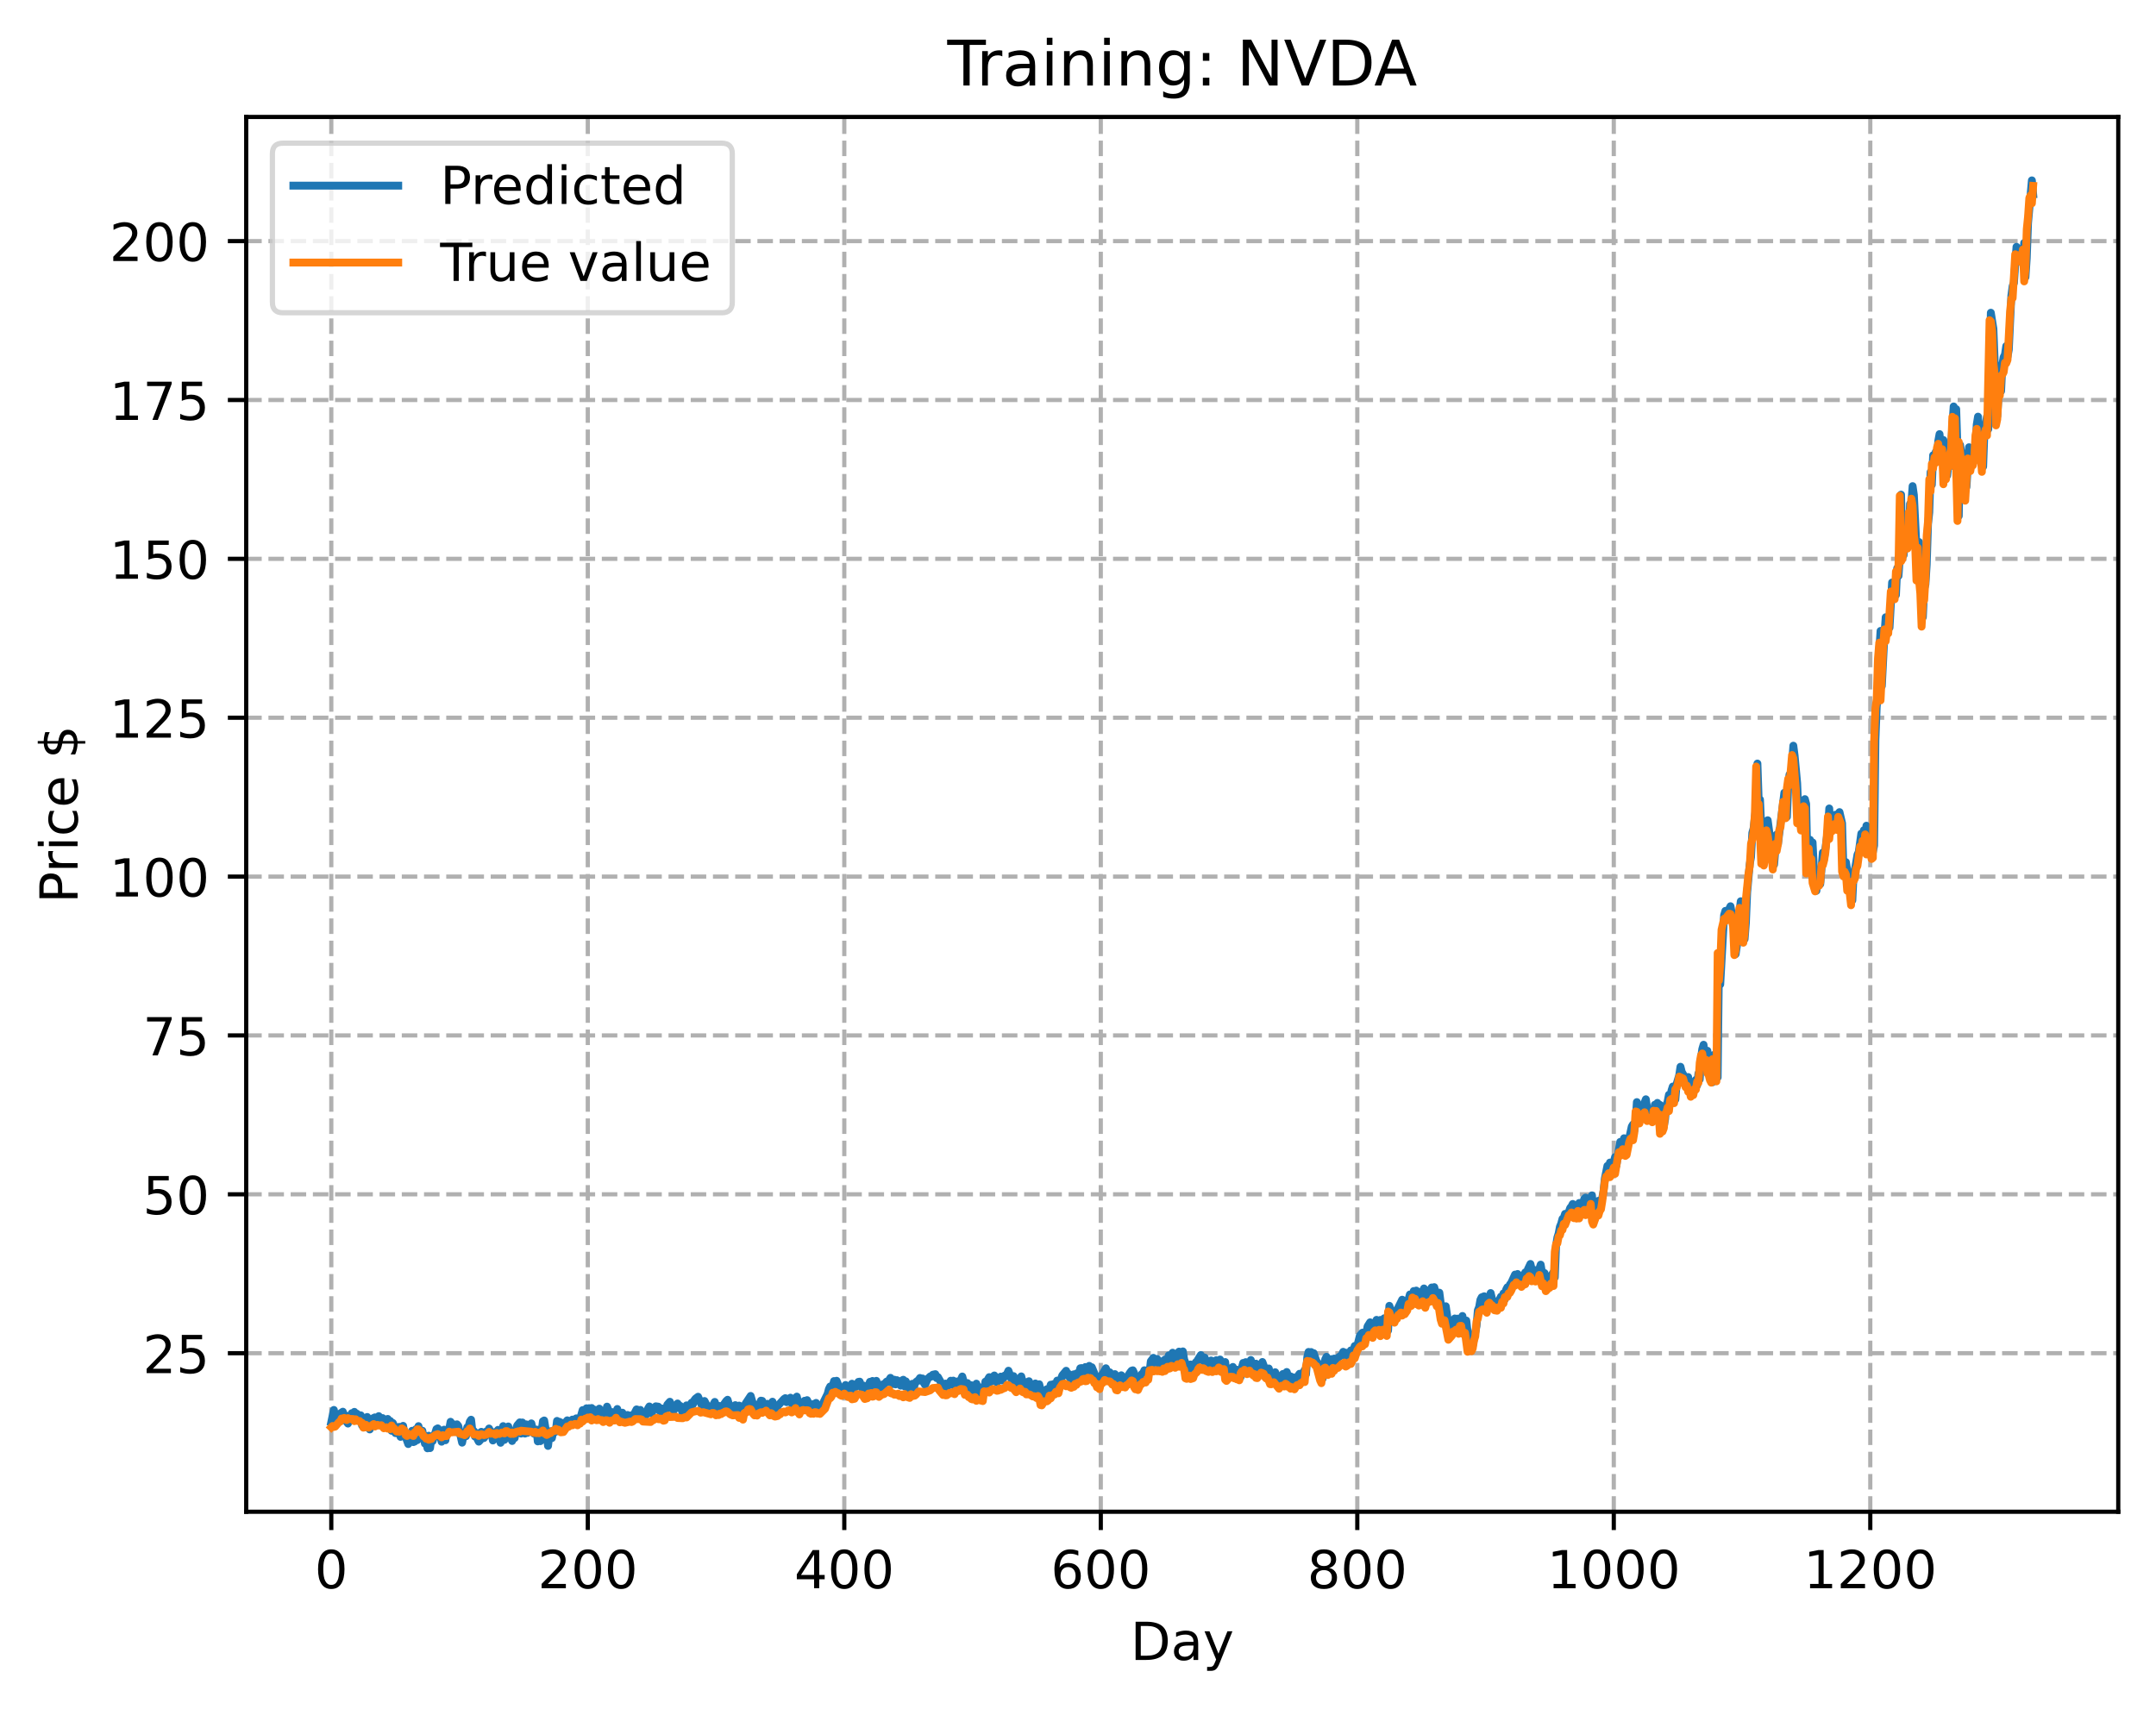 <?xml version="1.0" encoding="utf-8" standalone="no"?>
<!DOCTYPE svg PUBLIC "-//W3C//DTD SVG 1.1//EN"
  "http://www.w3.org/Graphics/SVG/1.1/DTD/svg11.dtd">
<!-- Created with matplotlib (https://matplotlib.org/) -->
<svg height="325.986pt" version="1.1" viewBox="0 0 411.286 325.986" width="411.286pt" xmlns="http://www.w3.org/2000/svg" xmlns:xlink="http://www.w3.org/1999/xlink">
 <defs>
  <style type="text/css">
*{stroke-linecap:butt;stroke-linejoin:round;}
  </style>
 </defs>
 <g id="figure_1">
  <g id="patch_1">
   <path d="M 0 325.986 
L 411.286 325.986 
L 411.286 0 
L 0 0 
z
" style="fill:#ffffff;"/>
  </g>
  <g id="axes_1">
   <g id="patch_2">
    <path d="M 46.966 288.43 
L 404.086 288.43 
L 404.086 22.318 
L 46.966 22.318 
z
" style="fill:#ffffff;"/>
   </g>
   <g id="matplotlib.axis_1">
    <g id="xtick_1">
     <g id="line2d_1">
      <path clip-path="url(#pd87cc97240)" d="M 63.198 288.43 
L 63.198 22.318 
" style="fill:none;stroke:#b0b0b0;stroke-dasharray:2.96,1.28;stroke-dashoffset:0;stroke-width:0.8;"/>
     </g>
     <g id="line2d_2">
      <defs>
       <path d="M 0 0 
L 0 3.5 
" id="me81f019e74" style="stroke:#000000;stroke-width:0.8;"/>
      </defs>
      <g>
       <use style="stroke:#000000;stroke-width:0.8;" x="63.198" xlink:href="#me81f019e74" y="288.43"/>
      </g>
     </g>
     <g id="text_1">
      <!-- 0 -->
      <defs>
       <path d="M 31.781 66.406 
Q 24.172 66.406 20.328 58.906 
Q 16.5 51.422 16.5 36.375 
Q 16.5 21.391 20.328 13.891 
Q 24.172 6.391 31.781 6.391 
Q 39.453 6.391 43.281 13.891 
Q 47.125 21.391 47.125 36.375 
Q 47.125 51.422 43.281 58.906 
Q 39.453 66.406 31.781 66.406 
z
M 31.781 74.219 
Q 44.047 74.219 50.516 64.516 
Q 56.984 54.828 56.984 36.375 
Q 56.984 17.969 50.516 8.266 
Q 44.047 -1.422 31.781 -1.422 
Q 19.531 -1.422 13.062 8.266 
Q 6.594 17.969 6.594 36.375 
Q 6.594 54.828 13.062 64.516 
Q 19.531 74.219 31.781 74.219 
z
" id="DejaVuSans-48"/>
      </defs>
      <g transform="translate(60.017 303.029)scale(0.1 -0.1)">
       <use xlink:href="#DejaVuSans-48"/>
      </g>
     </g>
    </g>
    <g id="xtick_2">
     <g id="line2d_3">
      <path clip-path="url(#pd87cc97240)" d="M 112.129 288.43 
L 112.129 22.318 
" style="fill:none;stroke:#b0b0b0;stroke-dasharray:2.96,1.28;stroke-dashoffset:0;stroke-width:0.8;"/>
     </g>
     <g id="line2d_4">
      <g>
       <use style="stroke:#000000;stroke-width:0.8;" x="112.129" xlink:href="#me81f019e74" y="288.43"/>
      </g>
     </g>
     <g id="text_2">
      <!-- 200 -->
      <defs>
       <path d="M 19.188 8.297 
L 53.609 8.297 
L 53.609 0 
L 7.328 0 
L 7.328 8.297 
Q 12.938 14.109 22.625 23.891 
Q 32.328 33.688 34.812 36.531 
Q 39.547 41.844 41.422 45.531 
Q 43.312 49.219 43.312 52.781 
Q 43.312 58.594 39.234 62.25 
Q 35.156 65.922 28.609 65.922 
Q 23.969 65.922 18.812 64.312 
Q 13.672 62.703 7.812 59.422 
L 7.812 69.391 
Q 13.766 71.781 18.938 73 
Q 24.125 74.219 28.422 74.219 
Q 39.75 74.219 46.484 68.547 
Q 53.219 62.891 53.219 53.422 
Q 53.219 48.922 51.531 44.891 
Q 49.859 40.875 45.406 35.406 
Q 44.188 33.984 37.641 27.219 
Q 31.109 20.453 19.188 8.297 
z
" id="DejaVuSans-50"/>
      </defs>
      <g transform="translate(102.585 303.029)scale(0.1 -0.1)">
       <use xlink:href="#DejaVuSans-50"/>
       <use x="63.623" xlink:href="#DejaVuSans-48"/>
       <use x="127.246" xlink:href="#DejaVuSans-48"/>
      </g>
     </g>
    </g>
    <g id="xtick_3">
     <g id="line2d_5">
      <path clip-path="url(#pd87cc97240)" d="M 161.06 288.43 
L 161.06 22.318 
" style="fill:none;stroke:#b0b0b0;stroke-dasharray:2.96,1.28;stroke-dashoffset:0;stroke-width:0.8;"/>
     </g>
     <g id="line2d_6">
      <g>
       <use style="stroke:#000000;stroke-width:0.8;" x="161.06" xlink:href="#me81f019e74" y="288.43"/>
      </g>
     </g>
     <g id="text_3">
      <!-- 400 -->
      <defs>
       <path d="M 37.797 64.312 
L 12.891 25.391 
L 37.797 25.391 
z
M 35.203 72.906 
L 47.609 72.906 
L 47.609 25.391 
L 58.016 25.391 
L 58.016 17.188 
L 47.609 17.188 
L 47.609 0 
L 37.797 0 
L 37.797 17.188 
L 4.891 17.188 
L 4.891 26.703 
z
" id="DejaVuSans-52"/>
      </defs>
      <g transform="translate(151.516 303.029)scale(0.1 -0.1)">
       <use xlink:href="#DejaVuSans-52"/>
       <use x="63.623" xlink:href="#DejaVuSans-48"/>
       <use x="127.246" xlink:href="#DejaVuSans-48"/>
      </g>
     </g>
    </g>
    <g id="xtick_4">
     <g id="line2d_7">
      <path clip-path="url(#pd87cc97240)" d="M 209.99 288.43 
L 209.99 22.318 
" style="fill:none;stroke:#b0b0b0;stroke-dasharray:2.96,1.28;stroke-dashoffset:0;stroke-width:0.8;"/>
     </g>
     <g id="line2d_8">
      <g>
       <use style="stroke:#000000;stroke-width:0.8;" x="209.99" xlink:href="#me81f019e74" y="288.43"/>
      </g>
     </g>
     <g id="text_4">
      <!-- 600 -->
      <defs>
       <path d="M 33.016 40.375 
Q 26.375 40.375 22.484 35.828 
Q 18.609 31.297 18.609 23.391 
Q 18.609 15.531 22.484 10.953 
Q 26.375 6.391 33.016 6.391 
Q 39.656 6.391 43.531 10.953 
Q 47.406 15.531 47.406 23.391 
Q 47.406 31.297 43.531 35.828 
Q 39.656 40.375 33.016 40.375 
z
M 52.594 71.297 
L 52.594 62.312 
Q 48.875 64.062 45.094 64.984 
Q 41.312 65.922 37.594 65.922 
Q 27.828 65.922 22.672 59.328 
Q 17.531 52.734 16.797 39.406 
Q 19.672 43.656 24.016 45.922 
Q 28.375 48.188 33.594 48.188 
Q 44.578 48.188 50.953 41.516 
Q 57.328 34.859 57.328 23.391 
Q 57.328 12.156 50.688 5.359 
Q 44.047 -1.422 33.016 -1.422 
Q 20.359 -1.422 13.672 8.266 
Q 6.984 17.969 6.984 36.375 
Q 6.984 53.656 15.188 63.938 
Q 23.391 74.219 37.203 74.219 
Q 40.922 74.219 44.703 73.484 
Q 48.484 72.75 52.594 71.297 
z
" id="DejaVuSans-54"/>
      </defs>
      <g transform="translate(200.446 303.029)scale(0.1 -0.1)">
       <use xlink:href="#DejaVuSans-54"/>
       <use x="63.623" xlink:href="#DejaVuSans-48"/>
       <use x="127.246" xlink:href="#DejaVuSans-48"/>
      </g>
     </g>
    </g>
    <g id="xtick_5">
     <g id="line2d_9">
      <path clip-path="url(#pd87cc97240)" d="M 258.921 288.43 
L 258.921 22.318 
" style="fill:none;stroke:#b0b0b0;stroke-dasharray:2.96,1.28;stroke-dashoffset:0;stroke-width:0.8;"/>
     </g>
     <g id="line2d_10">
      <g>
       <use style="stroke:#000000;stroke-width:0.8;" x="258.921" xlink:href="#me81f019e74" y="288.43"/>
      </g>
     </g>
     <g id="text_5">
      <!-- 800 -->
      <defs>
       <path d="M 31.781 34.625 
Q 24.75 34.625 20.719 30.859 
Q 16.703 27.094 16.703 20.516 
Q 16.703 13.922 20.719 10.156 
Q 24.75 6.391 31.781 6.391 
Q 38.812 6.391 42.859 10.172 
Q 46.922 13.969 46.922 20.516 
Q 46.922 27.094 42.891 30.859 
Q 38.875 34.625 31.781 34.625 
z
M 21.922 38.812 
Q 15.578 40.375 12.031 44.719 
Q 8.5 49.078 8.5 55.328 
Q 8.5 64.062 14.719 69.141 
Q 20.953 74.219 31.781 74.219 
Q 42.672 74.219 48.875 69.141 
Q 55.078 64.062 55.078 55.328 
Q 55.078 49.078 51.531 44.719 
Q 48 40.375 41.703 38.812 
Q 48.828 37.156 52.797 32.312 
Q 56.781 27.484 56.781 20.516 
Q 56.781 9.906 50.312 4.234 
Q 43.844 -1.422 31.781 -1.422 
Q 19.734 -1.422 13.25 4.234 
Q 6.781 9.906 6.781 20.516 
Q 6.781 27.484 10.781 32.312 
Q 14.797 37.156 21.922 38.812 
z
M 18.312 54.391 
Q 18.312 48.734 21.844 45.562 
Q 25.391 42.391 31.781 42.391 
Q 38.141 42.391 41.719 45.562 
Q 45.312 48.734 45.312 54.391 
Q 45.312 60.062 41.719 63.234 
Q 38.141 66.406 31.781 66.406 
Q 25.391 66.406 21.844 63.234 
Q 18.312 60.062 18.312 54.391 
z
" id="DejaVuSans-56"/>
      </defs>
      <g transform="translate(249.377 303.029)scale(0.1 -0.1)">
       <use xlink:href="#DejaVuSans-56"/>
       <use x="63.623" xlink:href="#DejaVuSans-48"/>
       <use x="127.246" xlink:href="#DejaVuSans-48"/>
      </g>
     </g>
    </g>
    <g id="xtick_6">
     <g id="line2d_11">
      <path clip-path="url(#pd87cc97240)" d="M 307.851 288.43 
L 307.851 22.318 
" style="fill:none;stroke:#b0b0b0;stroke-dasharray:2.96,1.28;stroke-dashoffset:0;stroke-width:0.8;"/>
     </g>
     <g id="line2d_12">
      <g>
       <use style="stroke:#000000;stroke-width:0.8;" x="307.851" xlink:href="#me81f019e74" y="288.43"/>
      </g>
     </g>
     <g id="text_6">
      <!-- 1000 -->
      <defs>
       <path d="M 12.406 8.297 
L 28.516 8.297 
L 28.516 63.922 
L 10.984 60.406 
L 10.984 69.391 
L 28.422 72.906 
L 38.281 72.906 
L 38.281 8.297 
L 54.391 8.297 
L 54.391 0 
L 12.406 0 
z
" id="DejaVuSans-49"/>
      </defs>
      <g transform="translate(295.126 303.029)scale(0.1 -0.1)">
       <use xlink:href="#DejaVuSans-49"/>
       <use x="63.623" xlink:href="#DejaVuSans-48"/>
       <use x="127.246" xlink:href="#DejaVuSans-48"/>
       <use x="190.869" xlink:href="#DejaVuSans-48"/>
      </g>
     </g>
    </g>
    <g id="xtick_7">
     <g id="line2d_13">
      <path clip-path="url(#pd87cc97240)" d="M 356.782 288.43 
L 356.782 22.318 
" style="fill:none;stroke:#b0b0b0;stroke-dasharray:2.96,1.28;stroke-dashoffset:0;stroke-width:0.8;"/>
     </g>
     <g id="line2d_14">
      <g>
       <use style="stroke:#000000;stroke-width:0.8;" x="356.782" xlink:href="#me81f019e74" y="288.43"/>
      </g>
     </g>
     <g id="text_7">
      <!-- 1200 -->
      <g transform="translate(344.057 303.029)scale(0.1 -0.1)">
       <use xlink:href="#DejaVuSans-49"/>
       <use x="63.623" xlink:href="#DejaVuSans-50"/>
       <use x="127.246" xlink:href="#DejaVuSans-48"/>
       <use x="190.869" xlink:href="#DejaVuSans-48"/>
      </g>
     </g>
    </g>
    <g id="text_8">
     <!-- Day -->
     <defs>
      <path d="M 19.672 64.797 
L 19.672 8.109 
L 31.594 8.109 
Q 46.688 8.109 53.688 14.938 
Q 60.688 21.781 60.688 36.531 
Q 60.688 51.172 53.688 57.984 
Q 46.688 64.797 31.594 64.797 
z
M 9.812 72.906 
L 30.078 72.906 
Q 51.266 72.906 61.172 64.094 
Q 71.094 55.281 71.094 36.531 
Q 71.094 17.672 61.125 8.828 
Q 51.172 0 30.078 0 
L 9.812 0 
z
" id="DejaVuSans-68"/>
      <path d="M 34.281 27.484 
Q 23.391 27.484 19.188 25 
Q 14.984 22.516 14.984 16.5 
Q 14.984 11.719 18.141 8.906 
Q 21.297 6.109 26.703 6.109 
Q 34.188 6.109 38.703 11.406 
Q 43.219 16.703 43.219 25.484 
L 43.219 27.484 
z
M 52.203 31.203 
L 52.203 0 
L 43.219 0 
L 43.219 8.297 
Q 40.141 3.328 35.547 0.953 
Q 30.953 -1.422 24.312 -1.422 
Q 15.922 -1.422 10.953 3.297 
Q 6 8.016 6 15.922 
Q 6 25.141 12.172 29.828 
Q 18.359 34.516 30.609 34.516 
L 43.219 34.516 
L 43.219 35.406 
Q 43.219 41.609 39.141 45 
Q 35.062 48.391 27.688 48.391 
Q 23 48.391 18.547 47.266 
Q 14.109 46.141 10.016 43.891 
L 10.016 52.203 
Q 14.938 54.109 19.578 55.047 
Q 24.219 56 28.609 56 
Q 40.484 56 46.344 49.844 
Q 52.203 43.703 52.203 31.203 
z
" id="DejaVuSans-97"/>
      <path d="M 32.172 -5.078 
Q 28.375 -14.844 24.75 -17.812 
Q 21.141 -20.797 15.094 -20.797 
L 7.906 -20.797 
L 7.906 -13.281 
L 13.188 -13.281 
Q 16.891 -13.281 18.938 -11.516 
Q 21 -9.766 23.484 -3.219 
L 25.094 0.875 
L 2.984 54.688 
L 12.5 54.688 
L 29.594 11.922 
L 46.688 54.688 
L 56.203 54.688 
z
" id="DejaVuSans-121"/>
     </defs>
     <g transform="translate(215.652 316.707)scale(0.1 -0.1)">
      <use xlink:href="#DejaVuSans-68"/>
      <use x="77.002" xlink:href="#DejaVuSans-97"/>
      <use x="138.281" xlink:href="#DejaVuSans-121"/>
     </g>
    </g>
   </g>
   <g id="matplotlib.axis_2">
    <g id="ytick_1">
     <g id="line2d_15">
      <path clip-path="url(#pd87cc97240)" d="M 46.966 258.179 
L 404.086 258.179 
" style="fill:none;stroke:#b0b0b0;stroke-dasharray:2.96,1.28;stroke-dashoffset:0;stroke-width:0.8;"/>
     </g>
     <g id="line2d_16">
      <defs>
       <path d="M 0 0 
L -3.5 0 
" id="m0e3fcca03f" style="stroke:#000000;stroke-width:0.8;"/>
      </defs>
      <g>
       <use style="stroke:#000000;stroke-width:0.8;" x="46.966" xlink:href="#m0e3fcca03f" y="258.179"/>
      </g>
     </g>
     <g id="text_9">
      <!-- 25 -->
      <defs>
       <path d="M 10.797 72.906 
L 49.516 72.906 
L 49.516 64.594 
L 19.828 64.594 
L 19.828 46.734 
Q 21.969 47.469 24.109 47.828 
Q 26.266 48.188 28.422 48.188 
Q 40.625 48.188 47.75 41.5 
Q 54.891 34.812 54.891 23.391 
Q 54.891 11.625 47.562 5.094 
Q 40.234 -1.422 26.906 -1.422 
Q 22.312 -1.422 17.547 -0.641 
Q 12.797 0.141 7.719 1.703 
L 7.719 11.625 
Q 12.109 9.234 16.797 8.062 
Q 21.484 6.891 26.703 6.891 
Q 35.156 6.891 40.078 11.328 
Q 45.016 15.766 45.016 23.391 
Q 45.016 31 40.078 35.438 
Q 35.156 39.891 26.703 39.891 
Q 22.75 39.891 18.812 39.016 
Q 14.891 38.141 10.797 36.281 
z
" id="DejaVuSans-53"/>
      </defs>
      <g transform="translate(27.241 261.978)scale(0.1 -0.1)">
       <use xlink:href="#DejaVuSans-50"/>
       <use x="63.623" xlink:href="#DejaVuSans-53"/>
      </g>
     </g>
    </g>
    <g id="ytick_2">
     <g id="line2d_17">
      <path clip-path="url(#pd87cc97240)" d="M 46.966 227.868 
L 404.086 227.868 
" style="fill:none;stroke:#b0b0b0;stroke-dasharray:2.96,1.28;stroke-dashoffset:0;stroke-width:0.8;"/>
     </g>
     <g id="line2d_18">
      <g>
       <use style="stroke:#000000;stroke-width:0.8;" x="46.966" xlink:href="#m0e3fcca03f" y="227.868"/>
      </g>
     </g>
     <g id="text_10">
      <!-- 50 -->
      <g transform="translate(27.241 231.667)scale(0.1 -0.1)">
       <use xlink:href="#DejaVuSans-53"/>
       <use x="63.623" xlink:href="#DejaVuSans-48"/>
      </g>
     </g>
    </g>
    <g id="ytick_3">
     <g id="line2d_19">
      <path clip-path="url(#pd87cc97240)" d="M 46.966 197.557 
L 404.086 197.557 
" style="fill:none;stroke:#b0b0b0;stroke-dasharray:2.96,1.28;stroke-dashoffset:0;stroke-width:0.8;"/>
     </g>
     <g id="line2d_20">
      <g>
       <use style="stroke:#000000;stroke-width:0.8;" x="46.966" xlink:href="#m0e3fcca03f" y="197.557"/>
      </g>
     </g>
     <g id="text_11">
      <!-- 75 -->
      <defs>
       <path d="M 8.203 72.906 
L 55.078 72.906 
L 55.078 68.703 
L 28.609 0 
L 18.312 0 
L 43.219 64.594 
L 8.203 64.594 
z
" id="DejaVuSans-55"/>
      </defs>
      <g transform="translate(27.241 201.356)scale(0.1 -0.1)">
       <use xlink:href="#DejaVuSans-55"/>
       <use x="63.623" xlink:href="#DejaVuSans-53"/>
      </g>
     </g>
    </g>
    <g id="ytick_4">
     <g id="line2d_21">
      <path clip-path="url(#pd87cc97240)" d="M 46.966 167.246 
L 404.086 167.246 
" style="fill:none;stroke:#b0b0b0;stroke-dasharray:2.96,1.28;stroke-dashoffset:0;stroke-width:0.8;"/>
     </g>
     <g id="line2d_22">
      <g>
       <use style="stroke:#000000;stroke-width:0.8;" x="46.966" xlink:href="#m0e3fcca03f" y="167.246"/>
      </g>
     </g>
     <g id="text_12">
      <!-- 100 -->
      <g transform="translate(20.878 171.046)scale(0.1 -0.1)">
       <use xlink:href="#DejaVuSans-49"/>
       <use x="63.623" xlink:href="#DejaVuSans-48"/>
       <use x="127.246" xlink:href="#DejaVuSans-48"/>
      </g>
     </g>
    </g>
    <g id="ytick_5">
     <g id="line2d_23">
      <path clip-path="url(#pd87cc97240)" d="M 46.966 136.936 
L 404.086 136.936 
" style="fill:none;stroke:#b0b0b0;stroke-dasharray:2.96,1.28;stroke-dashoffset:0;stroke-width:0.8;"/>
     </g>
     <g id="line2d_24">
      <g>
       <use style="stroke:#000000;stroke-width:0.8;" x="46.966" xlink:href="#m0e3fcca03f" y="136.936"/>
      </g>
     </g>
     <g id="text_13">
      <!-- 125 -->
      <g transform="translate(20.878 140.735)scale(0.1 -0.1)">
       <use xlink:href="#DejaVuSans-49"/>
       <use x="63.623" xlink:href="#DejaVuSans-50"/>
       <use x="127.246" xlink:href="#DejaVuSans-53"/>
      </g>
     </g>
    </g>
    <g id="ytick_6">
     <g id="line2d_25">
      <path clip-path="url(#pd87cc97240)" d="M 46.966 106.625 
L 404.086 106.625 
" style="fill:none;stroke:#b0b0b0;stroke-dasharray:2.96,1.28;stroke-dashoffset:0;stroke-width:0.8;"/>
     </g>
     <g id="line2d_26">
      <g>
       <use style="stroke:#000000;stroke-width:0.8;" x="46.966" xlink:href="#m0e3fcca03f" y="106.625"/>
      </g>
     </g>
     <g id="text_14">
      <!-- 150 -->
      <g transform="translate(20.878 110.424)scale(0.1 -0.1)">
       <use xlink:href="#DejaVuSans-49"/>
       <use x="63.623" xlink:href="#DejaVuSans-53"/>
       <use x="127.246" xlink:href="#DejaVuSans-48"/>
      </g>
     </g>
    </g>
    <g id="ytick_7">
     <g id="line2d_27">
      <path clip-path="url(#pd87cc97240)" d="M 46.966 76.314 
L 404.086 76.314 
" style="fill:none;stroke:#b0b0b0;stroke-dasharray:2.96,1.28;stroke-dashoffset:0;stroke-width:0.8;"/>
     </g>
     <g id="line2d_28">
      <g>
       <use style="stroke:#000000;stroke-width:0.8;" x="46.966" xlink:href="#m0e3fcca03f" y="76.314"/>
      </g>
     </g>
     <g id="text_15">
      <!-- 175 -->
      <g transform="translate(20.878 80.114)scale(0.1 -0.1)">
       <use xlink:href="#DejaVuSans-49"/>
       <use x="63.623" xlink:href="#DejaVuSans-55"/>
       <use x="127.246" xlink:href="#DejaVuSans-53"/>
      </g>
     </g>
    </g>
    <g id="ytick_8">
     <g id="line2d_29">
      <path clip-path="url(#pd87cc97240)" d="M 46.966 46.004 
L 404.086 46.004 
" style="fill:none;stroke:#b0b0b0;stroke-dasharray:2.96,1.28;stroke-dashoffset:0;stroke-width:0.8;"/>
     </g>
     <g id="line2d_30">
      <g>
       <use style="stroke:#000000;stroke-width:0.8;" x="46.966" xlink:href="#m0e3fcca03f" y="46.004"/>
      </g>
     </g>
     <g id="text_16">
      <!-- 200 -->
      <g transform="translate(20.878 49.803)scale(0.1 -0.1)">
       <use xlink:href="#DejaVuSans-50"/>
       <use x="63.623" xlink:href="#DejaVuSans-48"/>
       <use x="127.246" xlink:href="#DejaVuSans-48"/>
      </g>
     </g>
    </g>
    <g id="text_17">
     <!-- Price $ -->
     <defs>
      <path d="M 19.672 64.797 
L 19.672 37.406 
L 32.078 37.406 
Q 38.969 37.406 42.719 40.969 
Q 46.484 44.531 46.484 51.125 
Q 46.484 57.672 42.719 61.234 
Q 38.969 64.797 32.078 64.797 
z
M 9.812 72.906 
L 32.078 72.906 
Q 44.344 72.906 50.609 67.359 
Q 56.891 61.812 56.891 51.125 
Q 56.891 40.328 50.609 34.812 
Q 44.344 29.297 32.078 29.297 
L 19.672 29.297 
L 19.672 0 
L 9.812 0 
z
" id="DejaVuSans-80"/>
      <path d="M 41.109 46.297 
Q 39.594 47.172 37.812 47.578 
Q 36.031 48 33.891 48 
Q 26.266 48 22.188 43.047 
Q 18.109 38.094 18.109 28.812 
L 18.109 0 
L 9.078 0 
L 9.078 54.688 
L 18.109 54.688 
L 18.109 46.188 
Q 20.953 51.172 25.484 53.578 
Q 30.031 56 36.531 56 
Q 37.453 56 38.578 55.875 
Q 39.703 55.766 41.062 55.516 
z
" id="DejaVuSans-114"/>
      <path d="M 9.422 54.688 
L 18.406 54.688 
L 18.406 0 
L 9.422 0 
z
M 9.422 75.984 
L 18.406 75.984 
L 18.406 64.594 
L 9.422 64.594 
z
" id="DejaVuSans-105"/>
      <path d="M 48.781 52.594 
L 48.781 44.188 
Q 44.969 46.297 41.141 47.344 
Q 37.312 48.391 33.406 48.391 
Q 24.656 48.391 19.812 42.844 
Q 14.984 37.312 14.984 27.297 
Q 14.984 17.281 19.812 11.734 
Q 24.656 6.203 33.406 6.203 
Q 37.312 6.203 41.141 7.25 
Q 44.969 8.297 48.781 10.406 
L 48.781 2.094 
Q 45.016 0.344 40.984 -0.531 
Q 36.969 -1.422 32.422 -1.422 
Q 20.062 -1.422 12.781 6.344 
Q 5.516 14.109 5.516 27.297 
Q 5.516 40.672 12.859 48.328 
Q 20.219 56 33.016 56 
Q 37.156 56 41.109 55.141 
Q 45.062 54.297 48.781 52.594 
z
" id="DejaVuSans-99"/>
      <path d="M 56.203 29.594 
L 56.203 25.203 
L 14.891 25.203 
Q 15.484 15.922 20.484 11.062 
Q 25.484 6.203 34.422 6.203 
Q 39.594 6.203 44.453 7.469 
Q 49.312 8.734 54.109 11.281 
L 54.109 2.781 
Q 49.266 0.734 44.188 -0.344 
Q 39.109 -1.422 33.891 -1.422 
Q 20.797 -1.422 13.156 6.188 
Q 5.516 13.812 5.516 26.812 
Q 5.516 40.234 12.766 48.109 
Q 20.016 56 32.328 56 
Q 43.359 56 49.781 48.891 
Q 56.203 41.797 56.203 29.594 
z
M 47.219 32.234 
Q 47.125 39.594 43.094 43.984 
Q 39.062 48.391 32.422 48.391 
Q 24.906 48.391 20.391 44.141 
Q 15.875 39.891 15.188 32.172 
z
" id="DejaVuSans-101"/>
      <path id="DejaVuSans-32"/>
      <path d="M 33.797 -14.703 
L 28.906 -14.703 
L 28.859 0 
Q 23.734 0.094 18.609 1.188 
Q 13.484 2.297 8.297 4.5 
L 8.297 13.281 
Q 13.281 10.156 18.375 8.562 
Q 23.484 6.984 28.906 6.938 
L 28.906 29.203 
Q 18.109 30.953 13.203 35.156 
Q 8.297 39.359 8.297 46.688 
Q 8.297 54.641 13.625 59.219 
Q 18.953 63.812 28.906 64.5 
L 28.906 75.984 
L 33.797 75.984 
L 33.797 64.656 
Q 38.328 64.453 42.578 63.688 
Q 46.828 62.938 50.875 61.625 
L 50.875 53.078 
Q 46.828 55.125 42.547 56.25 
Q 38.281 57.375 33.797 57.562 
L 33.797 36.719 
Q 44.875 35.016 50.094 30.609 
Q 55.328 26.219 55.328 18.609 
Q 55.328 10.359 49.781 5.594 
Q 44.234 0.828 33.797 0.094 
z
M 28.906 37.594 
L 28.906 57.625 
Q 23.25 56.984 20.266 54.391 
Q 17.281 51.812 17.281 47.516 
Q 17.281 43.312 20.031 40.969 
Q 22.797 38.625 28.906 37.594 
z
M 33.797 28.219 
L 33.797 7.078 
Q 39.984 7.906 43.141 10.594 
Q 46.297 13.281 46.297 17.672 
Q 46.297 21.969 43.281 24.5 
Q 40.281 27.047 33.797 28.219 
z
" id="DejaVuSans-36"/>
     </defs>
     <g transform="translate(14.798 172.342)rotate(-90)scale(0.1 -0.1)">
      <use xlink:href="#DejaVuSans-80"/>
      <use x="58.553" xlink:href="#DejaVuSans-114"/>
      <use x="99.666" xlink:href="#DejaVuSans-105"/>
      <use x="127.449" xlink:href="#DejaVuSans-99"/>
      <use x="182.43" xlink:href="#DejaVuSans-101"/>
      <use x="243.953" xlink:href="#DejaVuSans-32"/>
      <use x="275.74" xlink:href="#DejaVuSans-36"/>
     </g>
    </g>
   </g>
   <g id="line2d_31">
    <path clip-path="url(#pd87cc97240)" d="M 63.198 271.323 
L 63.688 269.007 
L 63.932 270.367 
L 65.4 269.343 
L 65.645 270.503 
L 65.89 270.026 
L 66.134 271.286 
L 66.379 271.61 
L 66.623 270.148 
L 66.868 270.436 
L 67.113 269.627 
L 67.357 270.893 
L 67.602 269.375 
L 67.847 270.644 
L 68.091 269.727 
L 68.336 270.784 
L 68.581 271.05 
L 68.825 270.037 
L 69.07 271.978 
L 69.315 271.864 
L 69.559 272.284 
L 69.804 270.567 
L 70.049 270.349 
L 70.293 272.301 
L 70.538 272.732 
L 70.783 270.876 
L 71.272 270.539 
L 71.517 270.426 
L 71.761 271.731 
L 72.006 270.567 
L 72.251 270.189 
L 72.495 271.704 
L 72.984 270.562 
L 73.474 272.149 
L 73.718 271.054 
L 73.963 270.724 
L 74.208 272.234 
L 74.452 271.116 
L 74.697 272.984 
L 74.942 271.5 
L 75.186 272.02 
L 75.431 273.428 
L 75.676 273.453 
L 75.92 273.318 
L 76.165 272.236 
L 76.41 274.149 
L 76.654 272.326 
L 76.899 272.045 
L 77.144 273.464 
L 77.878 275.52 
L 78.122 273.921 
L 78.367 274.703 
L 78.611 272.981 
L 78.856 275.145 
L 79.101 275.048 
L 79.345 272.675 
L 79.59 274.776 
L 79.835 272.096 
L 80.079 273.712 
L 80.324 274.354 
L 80.569 272.964 
L 81.058 275.436 
L 81.303 274.917 
L 81.547 276.334 
L 81.792 273.926 
L 82.037 276.292 
L 82.281 274.491 
L 82.526 274.961 
L 83.26 272.658 
L 83.505 272.524 
L 83.749 272.799 
L 84.239 275.073 
L 84.483 274.534 
L 84.728 272.771 
L 84.972 274.795 
L 85.217 272.994 
L 85.462 273.359 
L 85.706 272.592 
L 85.951 271.266 
L 86.196 273.169 
L 86.44 271.71 
L 86.685 272.259 
L 86.93 273.221 
L 87.174 271.752 
L 87.419 272.06 
L 88.153 275.253 
L 88.398 274.047 
L 88.887 274.03 
L 89.132 272.323 
L 89.376 272.266 
L 89.621 271.238 
L 89.866 270.872 
L 90.11 273.014 
L 90.355 272.994 
L 90.599 274.08 
L 90.844 273.394 
L 91.089 274.595 
L 91.333 275.058 
L 91.578 274.814 
L 91.823 273.18 
L 92.067 273.395 
L 92.312 274.376 
L 92.557 274.033 
L 92.801 273.094 
L 93.046 273.251 
L 93.291 272.548 
L 93.78 273.525 
L 94.025 274.841 
L 94.269 274.629 
L 94.514 273.204 
L 94.759 274.029 
L 95.003 272.81 
L 95.493 275.277 
L 95.982 272.093 
L 96.227 274.723 
L 96.716 272.311 
L 96.96 272.16 
L 97.205 273.839 
L 97.694 274.934 
L 97.939 273.156 
L 98.184 274.369 
L 98.428 272.641 
L 98.673 271.952 
L 99.162 271.378 
L 99.407 273.52 
L 99.652 271.405 
L 99.896 272.947 
L 100.141 273.524 
L 100.386 271.756 
L 100.63 273.387 
L 101.12 271.796 
L 101.364 271.572 
L 101.854 273.531 
L 102.098 273.39 
L 102.343 272.761 
L 102.587 275.009 
L 102.832 272.764 
L 103.077 274.965 
L 103.566 271.172 
L 103.811 271.016 
L 104.3 273.951 
L 104.545 275.876 
L 104.789 273.827 
L 105.034 273.076 
L 105.279 274.389 
L 105.523 273.318 
L 106.013 273.161 
L 106.257 271.101 
L 106.502 272.184 
L 106.747 271.281 
L 106.991 272.488 
L 107.236 273.065 
L 107.481 271.483 
L 107.725 271.654 
L 108.215 270.99 
L 108.459 271.167 
L 108.704 271.73 
L 109.193 270.849 
L 109.438 271.368 
L 109.927 270.613 
L 110.416 271.374 
L 110.906 269.874 
L 111.15 269.035 
L 111.395 269.97 
L 111.884 268.69 
L 112.129 269.277 
L 112.374 268.674 
L 112.618 269.216 
L 112.863 268.637 
L 113.108 269.626 
L 113.352 268.95 
L 113.597 269.52 
L 114.086 269.83 
L 114.331 268.76 
L 114.82 269.938 
L 115.065 269.596 
L 115.309 270.558 
L 115.799 268.374 
L 116.533 270.239 
L 116.777 269.422 
L 117.022 270.134 
L 117.267 269.474 
L 117.511 270.081 
L 117.756 268.825 
L 118.001 269.964 
L 118.49 270.694 
L 118.735 269.533 
L 119.224 270.862 
L 119.469 270.161 
L 119.713 269.966 
L 119.958 270.751 
L 120.447 270.027 
L 120.692 270.603 
L 121.181 269.367 
L 121.426 268.906 
L 121.67 268.983 
L 121.915 269.678 
L 122.16 269.004 
L 122.404 269.49 
L 122.649 269.48 
L 122.894 270.132 
L 123.138 270.071 
L 123.383 269.777 
L 123.628 268.734 
L 123.872 268.342 
L 124.117 269.266 
L 124.362 269.688 
L 124.606 268.712 
L 124.851 268.596 
L 125.096 268.316 
L 125.585 268.385 
L 125.83 269.199 
L 126.074 269.475 
L 126.319 268.742 
L 126.808 270.1 
L 127.297 268.002 
L 127.787 267.444 
L 128.031 268.577 
L 128.276 268.292 
L 128.521 269.14 
L 129.01 268.012 
L 129.255 267.777 
L 129.499 268.599 
L 129.744 268.225 
L 130.233 269.597 
L 130.723 268.535 
L 130.967 268.133 
L 131.212 268.73 
L 131.946 267.611 
L 132.191 267.936 
L 132.435 267.174 
L 132.68 266.852 
L 133.169 266.488 
L 133.903 268.207 
L 134.148 267.604 
L 134.392 267.304 
L 134.882 268.237 
L 135.371 268.728 
L 135.86 269.034 
L 136.105 267.924 
L 136.35 267.477 
L 136.839 269.037 
L 137.084 268.232 
L 137.328 269.019 
L 137.573 268.252 
L 137.818 268.963 
L 138.062 267.972 
L 138.551 267.288 
L 138.796 267.066 
L 139.285 268.669 
L 139.775 269.242 
L 140.019 269.272 
L 140.264 268.091 
L 140.509 268.75 
L 140.753 269.057 
L 140.998 268.176 
L 141.243 269.091 
L 141.487 269.548 
L 141.732 268.652 
L 141.977 269.461 
L 142.221 267.813 
L 143.2 266.334 
L 143.934 268.854 
L 144.178 269.036 
L 144.423 268.006 
L 144.668 268.778 
L 145.157 267.236 
L 145.402 267.281 
L 145.646 268.028 
L 145.891 268.006 
L 146.136 269.121 
L 146.38 267.837 
L 147.114 268.781 
L 147.359 267.434 
L 147.848 269.099 
L 148.093 269.197 
L 148.338 268.273 
L 149.561 266.927 
L 149.806 266.759 
L 150.05 267.524 
L 150.539 266.848 
L 150.784 266.67 
L 151.273 268.392 
L 151.763 266.738 
L 152.007 266.464 
L 152.252 267.533 
L 152.497 267.923 
L 152.741 268.79 
L 152.986 267.777 
L 153.475 267.26 
L 153.72 267.671 
L 153.965 267.137 
L 154.454 268.133 
L 154.699 268.629 
L 154.943 268.758 
L 155.188 267.874 
L 155.433 268.549 
L 155.677 267.664 
L 155.922 268.463 
L 156.166 268.86 
L 156.411 268.111 
L 156.656 268.938 
L 157.145 267.445 
L 157.879 265.951 
L 158.124 265.014 
L 158.368 264.528 
L 158.613 265.351 
L 159.102 263.497 
L 159.347 264.108 
L 159.592 263.441 
L 160.326 265.309 
L 160.815 266.045 
L 161.06 264.851 
L 161.304 264.249 
L 161.549 264.99 
L 162.038 265.665 
L 162.283 264.428 
L 162.527 264 
L 162.772 265.399 
L 163.017 264.734 
L 163.261 264.589 
L 163.506 264.248 
L 163.751 263.653 
L 163.995 263.608 
L 164.485 264.964 
L 164.729 264.366 
L 165.219 265.629 
L 165.953 263.637 
L 166.197 264.313 
L 166.442 263.479 
L 166.687 264.755 
L 167.176 263.456 
L 167.91 265.459 
L 168.154 264.404 
L 168.399 264.135 
L 168.644 264.161 
L 169.133 263.601 
L 169.378 263.658 
L 169.867 262.882 
L 170.112 263.725 
L 170.356 264.083 
L 170.601 263.239 
L 170.846 264.133 
L 171.09 263.325 
L 171.335 264.021 
L 171.58 263.564 
L 171.824 264.376 
L 172.069 263.383 
L 172.314 263.25 
L 172.558 264.503 
L 172.803 263.549 
L 173.292 264.984 
L 173.537 265.116 
L 173.782 265.623 
L 174.026 264.023 
L 174.271 265.079 
L 174.515 264.021 
L 174.76 263.663 
L 175.249 263.291 
L 175.494 262.91 
L 175.739 263.455 
L 175.983 263.008 
L 176.228 263.834 
L 176.473 264.231 
L 176.962 263.089 
L 177.451 262.616 
L 177.696 262.638 
L 177.941 262.29 
L 178.43 262.181 
L 178.675 262.932 
L 178.919 262.73 
L 179.409 263.592 
L 179.898 264.793 
L 180.142 264.94 
L 180.387 263.982 
L 180.632 264.768 
L 180.876 264.059 
L 181.121 263.838 
L 181.366 263.431 
L 181.61 264.196 
L 181.855 263.415 
L 182.344 264.693 
L 182.589 263.576 
L 182.834 264.289 
L 183.568 262.628 
L 183.812 263.502 
L 184.057 263.939 
L 184.302 265.041 
L 184.546 263.878 
L 184.791 264.869 
L 185.036 265.357 
L 185.28 264.288 
L 185.525 265.437 
L 185.77 265.614 
L 186.259 263.993 
L 186.503 266.135 
L 186.748 264.625 
L 186.993 265.332 
L 187.237 264.868 
L 187.482 265.72 
L 187.727 265.726 
L 187.971 263.609 
L 188.216 264.42 
L 188.461 263.163 
L 188.705 262.751 
L 188.95 263.682 
L 189.195 262.916 
L 189.684 262.43 
L 190.173 263.763 
L 190.418 263.18 
L 190.907 262.653 
L 191.152 263.4 
L 191.641 262.456 
L 191.886 262.596 
L 192.375 261.524 
L 193.109 263.529 
L 193.354 262.556 
L 193.843 264.024 
L 194.088 264.429 
L 194.332 263.299 
L 194.822 262.607 
L 195.066 263.606 
L 195.556 264.444 
L 195.8 263.699 
L 196.045 264.55 
L 196.29 263.529 
L 196.534 264.891 
L 196.779 265.022 
L 197.268 265.04 
L 197.513 263.961 
L 198.002 265.471 
L 198.247 264.103 
L 198.491 265.126 
L 198.736 266.864 
L 198.981 266.763 
L 199.225 265.771 
L 199.47 265.572 
L 199.715 265.051 
L 199.959 265.819 
L 200.449 264.188 
L 200.693 265.028 
L 200.938 264.082 
L 201.183 264.052 
L 201.427 264.181 
L 201.672 263.407 
L 201.917 264.332 
L 202.161 264.584 
L 202.406 263.074 
L 202.651 262.412 
L 203.385 261.534 
L 203.629 262.469 
L 203.874 262.138 
L 204.363 263.486 
L 204.608 263.495 
L 204.852 262.211 
L 205.097 263.058 
L 205.342 262.056 
L 205.586 262.908 
L 206.076 261.059 
L 206.32 261.019 
L 206.565 261.943 
L 206.81 261.081 
L 207.054 260.818 
L 207.299 261.941 
L 207.788 260.6 
L 208.033 261.408 
L 208.278 260.858 
L 208.767 262.013 
L 209.012 262.592 
L 209.256 262.656 
L 209.501 263.677 
L 209.746 263.621 
L 209.99 263.705 
L 210.235 262.298 
L 210.969 261.056 
L 211.458 262.384 
L 211.703 261.83 
L 212.437 263.377 
L 212.681 262.17 
L 213.171 264.217 
L 213.415 264.513 
L 213.66 262.818 
L 213.905 262.394 
L 214.394 263.782 
L 214.639 262.867 
L 214.883 263.777 
L 215.128 262.585 
L 215.617 261.825 
L 215.862 261.523 
L 216.106 261.446 
L 216.351 261.969 
L 216.596 263.143 
L 216.84 263.723 
L 217.085 262.837 
L 217.33 263.872 
L 217.819 262.147 
L 218.064 261.99 
L 218.308 261.431 
L 218.798 262.548 
L 219.042 261.351 
L 219.287 261.816 
L 219.532 259.721 
L 220.021 259.067 
L 220.266 259.997 
L 220.51 259.515 
L 220.755 259.279 
L 221 260.188 
L 221.244 259.686 
L 221.489 260.28 
L 221.734 259.809 
L 221.978 260.542 
L 222.223 259.389 
L 222.467 260.315 
L 222.957 258.597 
L 223.201 259.689 
L 223.691 258.089 
L 223.935 259.107 
L 224.18 259.4 
L 224.425 259.026 
L 224.914 257.878 
L 225.159 258.862 
L 225.403 258.107 
L 225.648 257.838 
L 225.893 259.37 
L 226.137 260.017 
L 226.382 261.485 
L 226.627 261.924 
L 226.871 260.828 
L 227.116 260.341 
L 227.361 261.55 
L 227.605 260.691 
L 227.85 260.752 
L 228.094 259.942 
L 228.339 259.716 
L 228.828 258.912 
L 229.073 258.53 
L 229.318 258.922 
L 229.562 259.693 
L 229.807 259.011 
L 230.296 260.38 
L 230.786 260.625 
L 231.03 259.572 
L 231.52 260.912 
L 231.764 259.898 
L 232.009 259.521 
L 232.254 260.537 
L 232.498 260.21 
L 232.743 259.391 
L 232.988 260.027 
L 233.232 261.266 
L 233.722 259.865 
L 233.966 262.039 
L 234.211 263.011 
L 234.455 261.944 
L 234.945 261.032 
L 235.189 260.801 
L 235.679 262.149 
L 235.923 261.333 
L 236.413 262.485 
L 236.657 262.752 
L 236.902 260.926 
L 237.147 260.041 
L 237.391 260.602 
L 237.636 259.887 
L 237.881 260.899 
L 238.125 261.192 
L 238.37 260.028 
L 238.615 259.478 
L 238.859 260.608 
L 239.104 260.151 
L 239.349 261.165 
L 239.593 260.178 
L 239.838 261.37 
L 240.082 261.904 
L 240.327 260.809 
L 240.572 260.601 
L 240.816 259.861 
L 241.55 261.822 
L 241.795 262.18 
L 242.04 261.097 
L 242.529 263.022 
L 242.774 263.238 
L 243.018 262.268 
L 243.263 261.81 
L 243.997 263.924 
L 244.242 264.116 
L 244.486 262.715 
L 244.731 262.147 
L 244.976 262.101 
L 245.22 262.965 
L 245.465 261.769 
L 245.954 263.345 
L 246.199 262.605 
L 246.443 263.581 
L 246.688 262.786 
L 247.177 264.047 
L 247.667 262.428 
L 247.911 262.103 
L 248.156 262.737 
L 248.401 262.022 
L 248.645 261.849 
L 248.89 261.393 
L 249.135 262.217 
L 249.379 258.936 
L 249.624 257.939 
L 249.869 258.712 
L 250.113 257.96 
L 250.358 258.645 
L 250.603 258.175 
L 251.092 259.609 
L 251.337 259.991 
L 252.315 263.029 
L 252.56 260.606 
L 252.804 259.345 
L 253.049 258.867 
L 253.538 261.043 
L 253.783 259.74 
L 254.028 259.313 
L 254.272 260.623 
L 254.517 259.212 
L 254.762 260.284 
L 255.251 259.041 
L 255.74 258.677 
L 255.985 258.502 
L 256.23 257.919 
L 256.474 258.705 
L 256.719 258.084 
L 256.964 259.415 
L 257.453 258.085 
L 257.697 257.644 
L 257.942 258.567 
L 258.431 256.803 
L 258.676 257.772 
L 259.41 254.832 
L 259.899 254.268 
L 260.144 255.042 
L 260.633 254.349 
L 260.878 253.07 
L 261.367 252.292 
L 262.101 254.095 
L 262.346 252.471 
L 262.591 251.822 
L 262.835 252.659 
L 263.08 252.941 
L 263.325 251.839 
L 263.569 253.37 
L 263.814 252.034 
L 264.058 251.52 
L 264.792 253.86 
L 265.037 249.144 
L 265.526 250.558 
L 266.26 251.723 
L 266.505 249.97 
L 267.484 247.974 
L 267.728 249.192 
L 267.973 248.77 
L 268.218 249.654 
L 268.952 246.976 
L 269.196 247.83 
L 269.441 248.265 
L 269.685 246.321 
L 269.93 247.433 
L 270.175 246.235 
L 270.419 247.481 
L 270.664 246.497 
L 270.909 247.774 
L 271.643 245.83 
L 272.132 248.178 
L 272.377 246.975 
L 273.111 245.646 
L 273.355 246.812 
L 273.6 245.578 
L 274.334 248.367 
L 274.579 246.63 
L 275.068 250.423 
L 275.313 251.319 
L 275.802 249.224 
L 276.536 254.315 
L 276.78 253.139 
L 277.025 252.811 
L 277.514 251.559 
L 277.759 252.294 
L 278.004 251.591 
L 278.493 253.299 
L 278.738 251.53 
L 278.982 251.08 
L 279.227 252.922 
L 279.472 252.152 
L 279.716 251.951 
L 280.206 256.191 
L 280.45 255.253 
L 280.94 256.706 
L 281.673 252.944 
L 281.918 249.996 
L 282.163 249.386 
L 282.407 247.991 
L 282.652 247.513 
L 283.141 247.319 
L 283.631 249.178 
L 283.875 249.651 
L 284.12 247.572 
L 284.365 246.705 
L 284.609 247.752 
L 285.588 249.622 
L 285.833 249.681 
L 286.077 247.896 
L 286.322 247.394 
L 286.567 248.473 
L 286.811 246.763 
L 287.056 247.927 
L 287.301 246.084 
L 287.545 245.615 
L 287.79 246.561 
L 288.034 245.085 
L 288.279 244.783 
L 289.013 243.182 
L 289.258 243.869 
L 289.502 243.07 
L 289.992 244.441 
L 290.236 243.495 
L 290.481 244.689 
L 290.726 243.224 
L 290.97 242.76 
L 291.215 243.606 
L 291.46 242.19 
L 291.949 241.153 
L 292.438 243.219 
L 292.683 242.302 
L 293.172 243.585 
L 293.417 242.416 
L 293.661 242.027 
L 293.906 241.285 
L 294.395 244.261 
L 294.64 242.885 
L 295.129 245.415 
L 295.619 243.506 
L 295.863 244.378 
L 296.108 243.093 
L 296.353 242.739 
L 296.597 243.714 
L 296.842 237.69 
L 297.087 236.104 
L 297.331 235.345 
L 297.576 234.058 
L 297.821 233.457 
L 298.065 232.539 
L 298.31 232.364 
L 298.555 231.597 
L 298.799 232.535 
L 299.289 231.166 
L 299.533 230.468 
L 299.778 230.188 
L 300.022 229.708 
L 300.267 231.004 
L 300.512 231.557 
L 300.756 230.402 
L 301.001 231.177 
L 301.246 229.524 
L 301.49 231.26 
L 301.735 229.81 
L 301.98 229.507 
L 302.224 228.729 
L 302.469 228.501 
L 302.714 230.075 
L 302.958 228.63 
L 303.203 229.681 
L 303.448 230.152 
L 303.692 228.067 
L 303.937 231.613 
L 304.182 232.698 
L 304.671 229.864 
L 304.916 229.108 
L 305.16 230.463 
L 305.405 229.127 
L 305.649 228.569 
L 305.894 227.267 
L 306.139 224.885 
L 306.628 222.443 
L 306.873 223.173 
L 307.117 221.808 
L 307.362 223.436 
L 308.096 220.755 
L 308.341 222.392 
L 308.83 219.286 
L 309.075 217.864 
L 309.319 219.041 
L 309.564 218.459 
L 309.809 217.172 
L 310.298 219.522 
L 310.787 217.169 
L 311.277 214.94 
L 311.521 214.538 
L 311.766 215.713 
L 312.01 214.156 
L 312.255 210.271 
L 312.5 211.448 
L 312.744 211.936 
L 312.989 213.548 
L 313.234 211.609 
L 313.968 209.736 
L 314.457 213.099 
L 314.702 211.726 
L 315.436 213.813 
L 315.68 210.772 
L 315.925 212.001 
L 316.17 210.427 
L 316.414 212.118 
L 316.659 210.805 
L 316.904 214.767 
L 317.148 213.291 
L 317.393 214.878 
L 317.637 213.524 
L 317.882 210.868 
L 318.127 210.152 
L 318.371 208.869 
L 318.616 210.285 
L 318.861 208.06 
L 319.105 207.304 
L 319.595 209.786 
L 319.839 206.817 
L 320.329 205.158 
L 320.573 203.531 
L 320.818 204.519 
L 321.307 205.352 
L 321.552 206.644 
L 321.797 207.216 
L 322.041 205.492 
L 322.286 207.521 
L 322.531 206.38 
L 322.775 208.492 
L 323.02 206.996 
L 323.265 207.99 
L 323.509 206.024 
L 323.754 207.079 
L 323.998 204.806 
L 324.243 205.952 
L 324.488 201.931 
L 324.732 200.158 
L 324.977 199.331 
L 325.222 201.567 
L 325.466 202.138 
L 325.711 200.481 
L 325.956 203.211 
L 326.69 206.482 
L 326.934 201.271 
L 327.179 202.031 
L 327.668 205.559 
L 327.913 183.801 
L 328.158 187.817 
L 328.892 174.628 
L 329.136 173.789 
L 329.381 175.14 
L 329.625 173.901 
L 330.115 172.902 
L 330.849 177.017 
L 331.093 182.046 
L 331.338 180.445 
L 331.583 175.938 
L 332.072 171.951 
L 332.561 175.947 
L 332.806 179.173 
L 333.051 176.068 
L 333.295 170.263 
L 333.785 164.897 
L 334.029 163.527 
L 334.274 158.916 
L 334.519 158.043 
L 335.008 153.771 
L 335.252 145.681 
L 335.497 152.888 
L 335.742 152.547 
L 336.231 163.707 
L 336.476 160.339 
L 336.72 163.696 
L 336.965 161.233 
L 337.21 156.496 
L 337.699 160.125 
L 337.944 162.438 
L 338.188 162.543 
L 338.433 164.956 
L 338.922 159.234 
L 339.167 161.046 
L 340.39 151.244 
L 340.88 155.857 
L 341.124 149.942 
L 341.369 147.785 
L 341.613 149.488 
L 342.103 142.275 
L 342.347 144.159 
L 342.837 149.459 
L 343.081 155.422 
L 343.571 153.519 
L 343.815 156.472 
L 344.06 157.783 
L 344.305 152.469 
L 344.549 153.375 
L 344.794 164.71 
L 345.039 163.853 
L 345.283 160.229 
L 345.528 163.57 
L 345.773 160.73 
L 346.017 165.614 
L 346.507 169.956 
L 346.751 167.27 
L 346.996 167.441 
L 347.24 168.679 
L 347.73 162.661 
L 347.974 163.855 
L 348.708 158.153 
L 348.953 154.249 
L 349.198 158.614 
L 349.442 155.988 
L 349.687 158.015 
L 349.932 155.918 
L 350.176 155.436 
L 350.666 157.903 
L 350.91 154.942 
L 351.4 157.066 
L 351.644 165.608 
L 351.889 166.971 
L 352.134 164.487 
L 352.378 165.977 
L 352.623 169.059 
L 352.868 167.592 
L 353.357 171.774 
L 353.601 166.689 
L 353.846 165.953 
L 354.335 163.065 
L 354.58 162.549 
L 355.069 159.04 
L 355.314 160.778 
L 355.559 158.393 
L 355.803 160.502 
L 356.048 157.54 
L 356.293 161.671 
L 356.537 160.305 
L 356.782 161.615 
L 357.027 160.689 
L 357.271 162.578 
L 357.516 161.305 
L 357.761 141.19 
L 358.005 134.911 
L 358.25 132.008 
L 358.495 124.13 
L 358.739 120.374 
L 358.984 130.892 
L 359.473 121.264 
L 359.718 117.766 
L 359.962 120.88 
L 360.207 117.725 
L 360.452 119.749 
L 360.941 111.133 
L 361.186 112.795 
L 361.43 111.692 
L 361.675 113.525 
L 361.92 108.41 
L 362.164 109.884 
L 362.409 106.472 
L 362.654 94.376 
L 362.898 104.914 
L 363.143 105.916 
L 363.388 102.974 
L 363.632 101.979 
L 363.877 101.853 
L 364.122 103.17 
L 364.366 96.141 
L 364.611 96.154 
L 364.856 92.749 
L 365.1 94.466 
L 365.834 109.356 
L 366.079 103.41 
L 366.323 110.03 
L 366.568 112.559 
L 366.813 117.74 
L 367.057 112.4 
L 367.302 111.512 
L 367.547 107.703 
L 367.791 100.045 
L 368.036 97.765 
L 368.281 90.077 
L 368.525 92.488 
L 368.77 86.857 
L 369.015 88.163 
L 369.259 86.245 
L 369.504 87.479 
L 369.749 84.153 
L 369.993 82.822 
L 370.483 88.055 
L 370.727 83.952 
L 370.972 90.954 
L 371.216 88.021 
L 371.461 90.702 
L 371.706 88.254 
L 371.95 89.021 
L 372.684 77.551 
L 372.929 80.188 
L 373.174 78.058 
L 373.418 85.917 
L 373.663 98.449 
L 373.908 84.892 
L 374.397 87.996 
L 374.642 91.095 
L 374.886 88.912 
L 375.131 92.895 
L 375.62 85.327 
L 376.11 88.565 
L 376.354 85.768 
L 376.599 87.906 
L 376.844 85.495 
L 377.088 81.015 
L 377.333 79.491 
L 377.577 86.225 
L 377.822 87.467 
L 378.067 84.638 
L 378.311 89.023 
L 378.556 82.329 
L 379.045 79.463 
L 379.29 81.892 
L 379.779 59.664 
L 380.269 62.746 
L 380.513 69.069 
L 380.758 71.033 
L 381.003 79.398 
L 381.492 71.965 
L 381.737 74.621 
L 381.981 69.523 
L 382.226 68.124 
L 382.471 67.671 
L 382.715 66.025 
L 382.96 68.067 
L 383.204 66.726 
L 383.694 56.391 
L 383.938 54.57 
L 384.183 53.988 
L 384.672 47.094 
L 385.162 49.428 
L 385.406 48.12 
L 385.896 49.986 
L 386.14 46.344 
L 386.385 52.878 
L 386.63 49.245 
L 386.874 42.583 
L 387.608 34.414 
L 387.853 37.081 
L 387.853 37.081 
" style="fill:none;stroke:#1f77b4;stroke-linecap:square;stroke-width:1.5;"/>
   </g>
   <g id="line2d_32">
    <path clip-path="url(#pd87cc97240)" d="M 63.198 272.328 
L 63.443 272.073 
L 63.688 272.255 
L 63.932 272.194 
L 64.666 271.333 
L 64.911 271.236 
L 65.156 270.654 
L 65.4 270.764 
L 65.645 270.533 
L 66.134 270.933 
L 66.379 270.57 
L 66.623 270.727 
L 67.357 270.739 
L 67.602 271.152 
L 67.847 270.788 
L 68.091 271.091 
L 68.581 271.127 
L 68.825 271.455 
L 69.07 271.479 
L 69.315 272.388 
L 69.559 272.34 
L 69.804 271.843 
L 70.049 272.243 
L 70.293 272.388 
L 71.272 271.709 
L 71.517 272.17 
L 72.006 271.867 
L 72.251 271.988 
L 72.74 271.927 
L 73.229 272.509 
L 73.718 272.315 
L 73.963 272.582 
L 74.208 272.522 
L 74.452 272.679 
L 74.697 271.976 
L 74.942 272.364 
L 75.186 272.522 
L 75.676 273.128 
L 75.92 273.043 
L 76.165 273.176 
L 76.41 272.982 
L 76.654 272.534 
L 77.144 272.897 
L 77.388 273.807 
L 77.633 273.976 
L 77.878 273.54 
L 78.122 273.734 
L 78.367 273.722 
L 78.856 273.976 
L 79.101 273.273 
L 79.345 273.346 
L 79.59 272.703 
L 79.835 272.716 
L 80.079 273.201 
L 80.324 273.116 
L 80.813 274.049 
L 81.058 274.146 
L 81.303 274.498 
L 81.547 274.437 
L 81.792 274.692 
L 82.037 274.304 
L 82.281 274.558 
L 82.526 274.158 
L 82.771 274.061 
L 83.015 273.807 
L 83.505 273.625 
L 83.749 273.892 
L 83.994 273.976 
L 84.239 274.243 
L 84.483 273.819 
L 84.728 273.989 
L 85.217 273.989 
L 85.706 273.152 
L 85.951 273.31 
L 87.419 273.164 
L 87.664 273.516 
L 88.153 273.649 
L 88.642 273.819 
L 88.887 273.625 
L 89.132 273.067 
L 89.376 273.055 
L 89.621 272.546 
L 90.11 273.346 
L 90.355 273.685 
L 91.089 273.698 
L 91.333 273.964 
L 91.823 273.637 
L 92.312 273.807 
L 92.801 273.71 
L 93.291 273.201 
L 93.535 273.528 
L 94.269 273.492 
L 94.514 273.746 
L 94.759 273.407 
L 95.248 273.589 
L 95.737 273.322 
L 96.227 273.492 
L 96.471 273.055 
L 96.716 273.055 
L 97.45 273.589 
L 97.694 273.31 
L 97.939 273.576 
L 98.184 273.492 
L 98.428 273.213 
L 98.918 273.079 
L 99.162 273.152 
L 99.407 272.97 
L 101.364 273.164 
L 101.854 273.37 
L 102.098 273.188 
L 102.343 273.431 
L 102.587 273.358 
L 102.832 273.443 
L 103.321 273.152 
L 103.566 272.934 
L 103.811 273.443 
L 104.3 273.782 
L 104.545 273.649 
L 104.789 273.382 
L 105.034 273.419 
L 105.523 272.934 
L 105.768 273.007 
L 106.013 272.619 
L 106.257 272.946 
L 106.502 272.776 
L 106.991 273.285 
L 107.481 273.225 
L 108.215 272.158 
L 108.459 272.231 
L 108.948 271.794 
L 109.193 271.94 
L 109.682 271.673 
L 109.927 271.721 
L 110.172 271.94 
L 110.416 271.636 
L 110.661 271.624 
L 110.906 270.861 
L 111.15 271.224 
L 111.64 270.667 
L 111.884 270.751 
L 112.129 270.46 
L 112.374 270.497 
L 112.618 270.4 
L 112.863 271.03 
L 113.108 270.751 
L 113.842 270.982 
L 114.086 270.751 
L 114.331 270.945 
L 114.82 270.945 
L 115.065 271.321 
L 115.309 271.212 
L 115.554 270.97 
L 115.799 270.982 
L 116.288 271.455 
L 116.533 271.067 
L 116.777 271.091 
L 117.022 270.921 
L 117.267 271.03 
L 117.511 270.497 
L 117.756 270.982 
L 118.001 271.018 
L 118.245 271.37 
L 118.49 271.249 
L 119.224 271.467 
L 120.203 271.224 
L 120.447 271.321 
L 120.692 271.224 
L 121.181 270.751 
L 122.16 270.776 
L 122.404 270.848 
L 122.649 271.224 
L 124.117 271.309 
L 124.362 271.018 
L 124.606 270.982 
L 125.096 270.594 
L 125.34 270.509 
L 125.585 270.776 
L 125.83 270.788 
L 126.074 270.667 
L 126.563 271.067 
L 126.808 271.006 
L 127.053 270.266 
L 127.542 270.072 
L 127.787 270.363 
L 129.01 270.315 
L 129.255 270.545 
L 130.233 270.594 
L 130.723 270.376 
L 130.967 270.448 
L 131.946 269.454 
L 132.435 269.321 
L 133.169 269.175 
L 133.658 269.527 
L 134.148 269.43 
L 135.616 269.842 
L 135.86 269.587 
L 136.105 269.587 
L 136.35 269.745 
L 136.594 270.036 
L 136.839 269.842 
L 137.084 269.988 
L 137.328 269.709 
L 137.573 269.806 
L 137.818 269.575 
L 138.062 269.539 
L 138.307 269.321 
L 138.551 269.272 
L 138.796 269.369 
L 139.285 269.842 
L 139.775 270.048 
L 140.753 269.988 
L 140.998 270.521 
L 141.243 270.545 
L 141.487 270.424 
L 141.732 270.861 
L 141.977 269.624 
L 142.221 269.466 
L 142.466 269.442 
L 142.711 268.909 
L 142.955 268.824 
L 143.2 268.884 
L 143.689 269.769 
L 143.934 270.048 
L 144.178 269.903 
L 144.423 270.085 
L 144.668 269.684 
L 145.157 269.454 
L 145.402 269.575 
L 145.646 269.394 
L 145.891 269.406 
L 146.136 269.139 
L 146.87 270.048 
L 147.114 269.624 
L 147.359 269.806 
L 147.604 270.169 
L 147.848 270.279 
L 148.338 270.169 
L 148.582 269.915 
L 148.827 269.842 
L 149.072 269.466 
L 149.561 269.309 
L 149.806 269.49 
L 150.05 269.381 
L 150.295 269.127 
L 150.539 269.066 
L 151.029 269.49 
L 151.763 268.654 
L 152.007 269.394 
L 152.252 269.418 
L 152.497 269.866 
L 152.741 269.284 
L 152.986 269.078 
L 153.231 269.018 
L 153.475 269.103 
L 153.965 269.054 
L 154.209 269.127 
L 154.454 269.624 
L 154.699 269.745 
L 154.943 269.563 
L 155.188 269.745 
L 155.433 269.43 
L 155.677 269.454 
L 155.922 269.709 
L 156.166 269.6 
L 156.411 269.769 
L 157.39 268.787 
L 158.124 266.775 
L 158.368 266.787 
L 158.613 266.496 
L 158.858 265.72 
L 159.102 265.89 
L 159.347 265.562 
L 159.592 265.768 
L 159.836 265.805 
L 160.326 266.205 
L 160.57 266.314 
L 161.06 265.89 
L 161.304 266.205 
L 161.549 266.229 
L 161.794 266.556 
L 162.038 266.338 
L 162.283 266.278 
L 162.527 266.981 
L 163.017 266.884 
L 163.506 265.999 
L 163.995 266.011 
L 164.485 266.12 
L 164.974 266.92 
L 165.463 266.775 
L 165.708 265.877 
L 165.953 266.023 
L 166.197 265.78 
L 166.442 266.484 
L 166.687 266.411 
L 166.931 265.623 
L 167.176 265.647 
L 167.665 266.52 
L 168.154 266.12 
L 168.644 265.987 
L 169.622 265.138 
L 169.867 265.78 
L 170.112 265.877 
L 170.356 265.829 
L 170.601 266.096 
L 170.846 265.974 
L 171.09 266.144 
L 171.335 265.902 
L 171.58 266.362 
L 171.824 266.338 
L 172.069 266.059 
L 172.314 266.605 
L 172.558 265.962 
L 173.048 266.544 
L 173.537 266.714 
L 173.782 266.011 
L 174.026 266.375 
L 174.515 266.278 
L 174.76 266.071 
L 175.249 265.477 
L 176.473 265.599 
L 177.451 265.271 
L 177.941 264.823 
L 178.919 264.738 
L 179.164 265.283 
L 179.898 266.156 
L 180.142 265.926 
L 180.387 266.229 
L 180.632 266.205 
L 181.121 265.756 
L 181.366 265.841 
L 181.61 265.635 
L 182.1 265.999 
L 182.344 265.32 
L 182.589 265.453 
L 182.834 265.392 
L 183.078 265.102 
L 183.323 265.005 
L 183.812 265.089 
L 184.057 266.132 
L 184.302 265.999 
L 184.546 266.096 
L 184.791 266.569 
L 185.036 266.532 
L 185.28 266.92 
L 185.525 267.005 
L 185.77 266.932 
L 186.014 266.569 
L 186.259 267.272 
L 186.503 267.041 
L 187.482 267.32 
L 187.727 265.453 
L 188.216 265.574 
L 188.461 265.441 
L 188.705 265.696 
L 189.195 265.089 
L 189.439 265.005 
L 190.173 265.356 
L 190.418 265.32 
L 190.663 264.908 
L 190.907 265.174 
L 191.397 264.908 
L 191.641 264.847 
L 191.886 264.629 
L 192.13 264.204 
L 192.375 264.277 
L 192.864 264.798 
L 193.109 264.714 
L 193.598 265.308 
L 193.843 265.623 
L 194.088 265.283 
L 194.332 265.271 
L 194.577 264.92 
L 195.066 265.586 
L 195.311 265.683 
L 195.556 265.55 
L 195.8 266.047 
L 196.29 266.035 
L 196.534 266.12 
L 197.024 266.435 
L 197.268 266.387 
L 197.758 266.75 
L 198.002 266.35 
L 198.247 266.775 
L 198.491 268.072 
L 198.736 268.133 
L 199.225 267.344 
L 199.715 267.369 
L 199.959 267.187 
L 200.204 266.278 
L 200.449 266.799 
L 200.693 266.314 
L 200.938 266.084 
L 201.183 266.071 
L 201.427 265.538 
L 201.917 265.829 
L 202.161 264.798 
L 202.651 264.083 
L 203.14 263.974 
L 203.385 264.495 
L 203.629 264.216 
L 204.118 264.677 
L 204.363 264.786 
L 204.608 264.495 
L 204.852 264.604 
L 205.097 264.035 
L 205.342 264.229 
L 205.586 263.828 
L 206.32 263.55 
L 206.565 263.137 
L 206.81 263.065 
L 207.054 263.537 
L 207.299 263.501 
L 207.544 262.859 
L 207.788 263.089 
L 208.033 262.943 
L 208.278 263.271 
L 208.522 263.356 
L 208.767 263.913 
L 209.012 263.925 
L 209.256 264.689 
L 209.501 264.762 
L 209.746 265.041 
L 209.99 264.071 
L 210.235 263.974 
L 210.479 263.731 
L 210.724 263.295 
L 211.213 263.55 
L 211.703 263.562 
L 211.947 263.792 
L 212.192 264.18 
L 212.437 264.083 
L 212.681 264.495 
L 212.926 265.223 
L 213.171 265.283 
L 213.415 264.41 
L 213.66 264.313 
L 213.905 264.617 
L 214.149 264.653 
L 214.394 264.556 
L 214.639 264.726 
L 214.883 264.289 
L 215.128 264.216 
L 215.862 263.38 
L 216.106 263.501 
L 216.351 264.689 
L 216.596 265.077 
L 216.84 264.507 
L 217.085 265.211 
L 217.574 264.107 
L 217.819 264.047 
L 218.064 263.659 
L 218.553 263.78 
L 218.798 263.089 
L 219.042 263.259 
L 219.287 261.452 
L 219.776 261.355 
L 220.021 261.67 
L 220.266 261.598 
L 220.51 261.404 
L 220.755 261.622 
L 221 261.44 
L 221.244 261.646 
L 221.489 261.573 
L 221.734 261.743 
L 221.978 261.1 
L 222.223 261.598 
L 222.467 261.294 
L 222.712 260.773 
L 222.957 261.149 
L 223.201 261.076 
L 223.446 260.603 
L 224.18 260.967 
L 224.669 260.3 
L 224.914 260.761 
L 225.403 260.034 
L 225.648 260.955 
L 225.893 261.331 
L 226.137 262.98 
L 226.382 263.077 
L 226.627 262.568 
L 226.871 262.458 
L 227.116 263.113 
L 227.605 262.956 
L 227.85 262.228 
L 228.339 261.792 
L 228.584 261.185 
L 228.828 260.894 
L 229.318 261.379 
L 229.562 261.052 
L 229.807 261.222 
L 230.052 261.573 
L 230.541 261.755 
L 230.786 261.44 
L 231.275 261.779 
L 231.764 261.452 
L 232.009 261.646 
L 232.254 261.573 
L 232.498 260.907 
L 232.743 261.076 
L 232.988 261.779 
L 233.232 261.695 
L 233.477 261.222 
L 233.722 263.246 
L 233.966 263.477 
L 234.7 262.677 
L 235.189 262.701 
L 235.434 262.98 
L 235.679 262.98 
L 235.923 263.162 
L 236.168 263.198 
L 236.413 263.356 
L 236.657 262.01 
L 236.902 261.646 
L 237.147 261.658 
L 237.391 261.355 
L 237.881 262.18 
L 238.125 261.707 
L 238.37 261.501 
L 238.615 262.119 
L 238.859 261.986 
L 239.104 262.458 
L 239.349 262.18 
L 239.593 262.895 
L 239.838 262.943 
L 240.572 261.889 
L 241.061 262.095 
L 241.306 262.762 
L 241.55 263.016 
L 241.795 262.822 
L 242.284 264.095 
L 242.529 264.107 
L 242.774 263.756 
L 243.018 263.731 
L 243.997 264.956 
L 244.242 264.544 
L 244.486 264.386 
L 244.731 264.374 
L 244.976 264.544 
L 245.22 264.01 
L 245.465 264.156 
L 245.709 264.604 
L 245.954 264.495 
L 246.199 264.956 
L 246.443 264.665 
L 246.933 265.077 
L 247.422 264.277 
L 247.667 264.216 
L 247.911 264.301 
L 248.156 263.889 
L 248.401 263.792 
L 248.645 263.537 
L 248.89 263.695 
L 249.135 260.628 
L 249.379 259.658 
L 249.624 259.803 
L 249.869 259.73 
L 250.113 259.973 
L 250.358 259.949 
L 250.603 260.131 
L 250.847 260.506 
L 251.092 260.616 
L 251.826 263.38 
L 252.07 263.901 
L 252.315 262.046 
L 252.56 261.052 
L 252.804 260.931 
L 253.049 261.234 
L 253.294 262.349 
L 253.538 261.561 
L 253.783 261.488 
L 254.028 262.119 
L 254.272 260.991 
L 254.517 261.537 
L 254.762 261.113 
L 255.251 260.979 
L 255.985 260.228 
L 256.23 260.252 
L 256.474 259.961 
L 256.719 260.737 
L 256.964 260.603 
L 257.208 260.07 
L 257.453 259.864 
L 257.697 260.24 
L 257.942 259.743 
L 258.187 258.603 
L 258.431 259.185 
L 258.921 257.669 
L 259.41 256.942 
L 259.655 256.76 
L 259.899 256.881 
L 260.144 256.542 
L 260.389 256.481 
L 260.633 255.317 
L 260.878 255.232 
L 261.123 254.711 
L 261.612 254.82 
L 261.857 255.257 
L 262.101 254.056 
L 262.346 253.826 
L 262.591 253.984 
L 262.835 254.008 
L 263.08 253.729 
L 263.325 254.929 
L 263.569 254.093 
L 263.814 253.693 
L 264.058 253.935 
L 264.548 254.893 
L 264.792 250.237 
L 265.037 250.407 
L 265.282 251.134 
L 265.526 251.498 
L 265.771 251.631 
L 266.016 252.359 
L 266.26 251.631 
L 266.505 251.631 
L 266.75 250.868 
L 266.994 250.758 
L 267.239 250.431 
L 267.484 251.001 
L 267.728 250.698 
L 267.973 250.746 
L 268.462 250.031 
L 268.707 248.782 
L 268.952 249.085 
L 269.196 249.17 
L 269.441 247.57 
L 269.685 248.346 
L 269.93 247.8 
L 270.175 248.831 
L 270.419 248.503 
L 270.664 249.097 
L 270.909 249 
L 271.398 248.273 
L 271.887 249.522 
L 272.132 248.6 
L 272.621 248.418 
L 272.866 248.273 
L 273.111 248.309 
L 273.355 247.655 
L 273.845 248.528 
L 274.089 249.243 
L 274.334 248.612 
L 274.823 251.777 
L 275.068 252.565 
L 275.313 252.504 
L 275.557 251.898 
L 276.291 255.62 
L 277.025 254.784 
L 277.27 253.996 
L 277.514 254.032 
L 277.759 253.693 
L 278.248 254.481 
L 278.493 252.977 
L 278.738 252.965 
L 278.982 254.469 
L 279.227 254.299 
L 279.472 254.287 
L 279.961 257.912 
L 280.206 257.584 
L 280.695 257.815 
L 280.94 257.293 
L 281.184 255.766 
L 281.429 254.953 
L 281.673 252.068 
L 281.918 251.583 
L 282.163 250.274 
L 282.407 250.177 
L 282.652 249.91 
L 282.897 249.825 
L 283.141 250.08 
L 283.386 250.104 
L 283.631 250.467 
L 283.875 248.782 
L 284.12 248.552 
L 284.365 248.903 
L 284.609 249.025 
L 284.854 249.279 
L 285.099 249.995 
L 285.588 250.08 
L 285.833 249.425 
L 286.077 249.328 
L 286.322 249.522 
L 286.567 248.358 
L 286.811 248.697 
L 287.056 247.497 
L 287.301 247.376 
L 287.545 247.449 
L 287.79 246.745 
L 288.034 246.685 
L 288.279 246.26 
L 288.768 245.133 
L 289.013 245.29 
L 289.258 244.66 
L 289.502 245.084 
L 289.747 245.145 
L 289.992 245.084 
L 290.236 245.533 
L 290.726 244.987 
L 290.97 245.036 
L 291.215 243.945 
L 291.46 243.823 
L 291.704 243.472 
L 291.949 243.666 
L 292.194 244.466 
L 292.438 244.296 
L 292.683 244.345 
L 292.928 244.514 
L 293.172 244.296 
L 293.417 244.26 
L 293.661 243.254 
L 294.151 245.412 
L 294.395 244.842 
L 294.64 245.363 
L 294.885 246.345 
L 295.129 246.091 
L 295.374 245.654 
L 295.619 245.715 
L 295.863 244.89 
L 296.108 244.769 
L 296.353 245.363 
L 296.597 238.804 
L 296.842 237.337 
L 297.087 237.228 
L 297.331 235.918 
L 297.576 235.688 
L 297.821 234.742 
L 298.065 234.657 
L 298.31 233.494 
L 298.555 233.724 
L 299.289 231.845 
L 299.533 231.735 
L 299.778 231.335 
L 300.022 232.136 
L 300.267 232.427 
L 300.512 232.317 
L 300.756 232.499 
L 301.001 231.044 
L 301.246 232.475 
L 301.49 231.76 
L 301.735 231.651 
L 301.98 231.069 
L 302.224 230.838 
L 302.469 231.845 
L 302.714 230.826 
L 302.958 231.178 
L 303.203 231.226 
L 303.448 229.699 
L 303.692 233.045 
L 303.937 233.639 
L 304.671 231.493 
L 304.916 231.917 
L 305.16 231.081 
L 305.405 230.717 
L 305.649 229.214 
L 306.139 225.419 
L 306.383 224.473 
L 306.628 224.497 
L 306.873 223.843 
L 307.117 224.594 
L 307.362 224.267 
L 307.851 222.751 
L 308.096 223.964 
L 308.585 220.981 
L 308.83 219.829 
L 309.075 220.521 
L 309.319 220.375 
L 309.564 219.26 
L 309.809 219.708 
L 310.053 220.545 
L 310.298 220.363 
L 310.787 217.926 
L 311.032 217.271 
L 311.277 217.089 
L 311.521 217.55 
L 311.766 216.107 
L 312.01 212.058 
L 312.255 212.131 
L 312.5 212.591 
L 312.744 214.349 
L 312.989 213.197 
L 313.478 212.688 
L 313.723 212.215 
L 313.968 213.391 
L 314.212 213.889 
L 314.457 213.282 
L 314.702 213.331 
L 315.191 214.119 
L 315.436 211.924 
L 315.68 212.676 
L 315.925 211.961 
L 316.17 213.088 
L 316.414 212.543 
L 316.659 216.326 
L 316.904 214.834 
L 317.148 215.901 
L 317.393 215.259 
L 317.637 212.482 
L 317.882 212.3 
L 318.127 211.294 
L 318.371 211.997 
L 318.616 209.851 
L 318.861 209.657 
L 319.105 209.742 
L 319.35 210.482 
L 319.595 207.814 
L 319.839 207.523 
L 320.084 206.772 
L 320.329 205.414 
L 321.063 205.765 
L 321.552 207.438 
L 321.797 207.135 
L 322.041 208.311 
L 322.286 207.948 
L 322.531 209.257 
L 322.775 208.481 
L 323.02 208.942 
L 323.265 207.729 
L 323.509 207.899 
L 323.754 206.371 
L 323.998 206.602 
L 324.243 202.758 
L 324.488 201.352 
L 324.732 201 
L 324.977 202.795 
L 325.222 202.94 
L 325.466 202.213 
L 325.711 204.771 
L 325.956 205.123 
L 326.2 206.093 
L 326.445 206.565 
L 326.69 202.079 
L 326.934 202.213 
L 327.179 203.668 
L 327.424 206.323 
L 327.668 181.832 
L 327.913 187.082 
L 328.158 183.99 
L 328.402 177.394 
L 328.892 175.297 
L 329.136 175.758 
L 329.381 174.945 
L 329.87 174.327 
L 330.115 174.388 
L 330.604 176.703 
L 330.849 182.232 
L 331.093 181.25 
L 331.338 177.091 
L 331.827 173.224 
L 332.561 179.868 
L 332.806 177.952 
L 333.051 171.551 
L 333.54 166.749 
L 333.785 165.27 
L 334.029 160.978 
L 334.274 160.178 
L 334.519 158.626 
L 334.763 155.389 
L 335.008 146.247 
L 335.252 156.031 
L 335.497 153.388 
L 335.986 164.809 
L 336.231 161.924 
L 336.476 165.137 
L 336.72 163.488 
L 336.965 158.42 
L 337.21 159.402 
L 337.699 163.076 
L 337.944 163.088 
L 338.188 165.901 
L 338.678 160.99 
L 338.922 162.385 
L 339.167 161.075 
L 339.412 158.359 
L 339.656 157.802 
L 340.146 152.976 
L 340.39 155.098 
L 340.635 156.116 
L 340.88 150.333 
L 341.124 148.587 
L 341.369 149.812 
L 341.858 144.053 
L 342.103 144.683 
L 342.592 150.733 
L 342.837 157.086 
L 343.326 156.335 
L 343.571 158.456 
L 343.815 158.481 
L 344.06 153.825 
L 344.305 154.201 
L 344.549 166.652 
L 344.794 165.476 
L 345.039 161.9 
L 345.283 165.452 
L 345.528 163.864 
L 345.773 168.459 
L 346.262 170.071 
L 346.507 168.774 
L 346.751 168.992 
L 346.996 169.017 
L 347.24 168.313 
L 347.485 165.003 
L 347.73 165.088 
L 347.974 164.155 
L 348.219 162.627 
L 348.464 159.887 
L 348.708 155.789 
L 348.953 160.081 
L 349.198 157.462 
L 349.442 158.65 
L 349.687 158.19 
L 349.932 157.244 
L 350.421 158.347 
L 350.666 155.85 
L 351.155 157.086 
L 351.4 166.301 
L 351.644 167.21 
L 351.889 166.325 
L 352.134 166.846 
L 352.378 169.95 
L 352.623 169.526 
L 352.868 170.508 
L 353.112 172.714 
L 353.357 168.18 
L 353.601 168.107 
L 353.846 167.634 
L 354.091 165.719 
L 354.335 165.21 
L 354.825 161.5 
L 355.069 162.372 
L 355.314 160.408 
L 355.559 162.033 
L 355.803 159.196 
L 356.048 163.027 
L 356.293 162.094 
L 356.537 162.579 
L 356.782 162.566 
L 357.027 163.888 
L 357.271 163.682 
L 357.516 141.434 
L 357.761 135.117 
L 358.005 133.432 
L 358.25 125.648 
L 358.495 122.617 
L 358.739 133.638 
L 359.228 123.599 
L 359.473 120.083 
L 359.718 122.35 
L 359.962 120.483 
L 360.207 120.859 
L 360.696 112.845 
L 360.941 113.475 
L 361.186 113.463 
L 361.43 114.336 
L 361.675 109.038 
L 361.92 109.85 
L 362.164 107.692 
L 362.409 94.573 
L 362.654 107.11 
L 362.898 106.661 
L 363.143 104.928 
L 363.388 104.54 
L 363.632 103.752 
L 363.877 104.661 
L 364.122 97.75 
L 364.366 98.029 
L 364.611 95.143 
L 364.856 96.477 
L 365.1 101.981 
L 365.345 104.018 
L 365.589 110.772 
L 365.834 104.503 
L 366.079 110.65 
L 366.323 113.221 
L 366.568 119.562 
L 366.813 115.051 
L 367.057 114.53 
L 367.302 110.553 
L 367.547 102.139 
L 367.791 99.496 
L 368.036 91.458 
L 368.281 93.737 
L 368.525 88.499 
L 368.77 89.348 
L 369.015 87.275 
L 369.259 88.317 
L 369.504 85.408 
L 369.749 84.68 
L 369.993 87.044 
L 370.238 88.014 
L 370.483 85.699 
L 370.727 92.391 
L 370.972 89.178 
L 371.216 91.458 
L 371.461 89.057 
L 371.706 89.178 
L 371.95 86.644 
L 372.195 85.759 
L 372.44 79.527 
L 372.684 82.013 
L 372.929 79.818 
L 373.418 99.399 
L 373.663 84.316 
L 374.152 88.257 
L 374.397 92.718 
L 374.642 92.682 
L 374.886 95.531 
L 375.376 87.469 
L 375.62 88.208 
L 375.865 89.881 
L 376.11 88.475 
L 376.354 88.802 
L 376.599 87.614 
L 376.844 83.055 
L 377.088 81.819 
L 377.333 87.335 
L 377.577 87.457 
L 377.822 86.523 
L 378.067 90.027 
L 378.311 83.589 
L 378.801 81.928 
L 379.045 83.104 
L 379.535 61.098 
L 379.779 61.341 
L 380.024 63.172 
L 380.269 69.331 
L 380.513 71.465 
L 380.758 81.164 
L 381.003 80 
L 381.247 75.429 
L 381.492 75.49 
L 381.737 71.743 
L 381.981 71.465 
L 382.226 71.016 
L 382.471 69.197 
L 382.715 69.319 
L 382.96 68.676 
L 383.449 59.425 
L 383.694 56.988 
L 383.938 56.879 
L 384.428 48.513 
L 384.917 48.938 
L 385.162 48.671 
L 385.406 49.762 
L 385.651 50.102 
L 385.896 47.604 
L 386.14 53.69 
L 386.385 51.229 
L 386.63 43.748 
L 386.874 41.348 
L 387.119 37.747 
L 387.364 37.274 
L 387.608 38.802 
L 387.853 35.468 
L 387.853 35.468 
" style="fill:none;stroke:#ff7f0e;stroke-linecap:square;stroke-width:1.5;"/>
   </g>
   <g id="patch_3">
    <path d="M 46.966 288.43 
L 46.966 22.318 
" style="fill:none;stroke:#000000;stroke-linecap:square;stroke-linejoin:miter;stroke-width:0.8;"/>
   </g>
   <g id="patch_4">
    <path d="M 404.086 288.43 
L 404.086 22.318 
" style="fill:none;stroke:#000000;stroke-linecap:square;stroke-linejoin:miter;stroke-width:0.8;"/>
   </g>
   <g id="patch_5">
    <path d="M 46.966 288.43 
L 404.086 288.43 
" style="fill:none;stroke:#000000;stroke-linecap:square;stroke-linejoin:miter;stroke-width:0.8;"/>
   </g>
   <g id="patch_6">
    <path d="M 46.966 22.318 
L 404.086 22.318 
" style="fill:none;stroke:#000000;stroke-linecap:square;stroke-linejoin:miter;stroke-width:0.8;"/>
   </g>
   <g id="text_18">
    <!-- Training: NVDA -->
    <defs>
     <path d="M -0.297 72.906 
L 61.375 72.906 
L 61.375 64.594 
L 35.5 64.594 
L 35.5 0 
L 25.594 0 
L 25.594 64.594 
L -0.297 64.594 
z
" id="DejaVuSans-84"/>
     <path d="M 54.891 33.016 
L 54.891 0 
L 45.906 0 
L 45.906 32.719 
Q 45.906 40.484 42.875 44.328 
Q 39.844 48.188 33.797 48.188 
Q 26.516 48.188 22.312 43.547 
Q 18.109 38.922 18.109 30.906 
L 18.109 0 
L 9.078 0 
L 9.078 54.688 
L 18.109 54.688 
L 18.109 46.188 
Q 21.344 51.125 25.703 53.562 
Q 30.078 56 35.797 56 
Q 45.219 56 50.047 50.172 
Q 54.891 44.344 54.891 33.016 
z
" id="DejaVuSans-110"/>
     <path d="M 45.406 27.984 
Q 45.406 37.75 41.375 43.109 
Q 37.359 48.484 30.078 48.484 
Q 22.859 48.484 18.828 43.109 
Q 14.797 37.75 14.797 27.984 
Q 14.797 18.266 18.828 12.891 
Q 22.859 7.516 30.078 7.516 
Q 37.359 7.516 41.375 12.891 
Q 45.406 18.266 45.406 27.984 
z
M 54.391 6.781 
Q 54.391 -7.172 48.188 -13.984 
Q 42 -20.797 29.203 -20.797 
Q 24.469 -20.797 20.266 -20.094 
Q 16.062 -19.391 12.109 -17.922 
L 12.109 -9.188 
Q 16.062 -11.328 19.922 -12.344 
Q 23.781 -13.375 27.781 -13.375 
Q 36.625 -13.375 41.016 -8.766 
Q 45.406 -4.156 45.406 5.172 
L 45.406 9.625 
Q 42.625 4.781 38.281 2.391 
Q 33.938 0 27.875 0 
Q 17.828 0 11.672 7.656 
Q 5.516 15.328 5.516 27.984 
Q 5.516 40.672 11.672 48.328 
Q 17.828 56 27.875 56 
Q 33.938 56 38.281 53.609 
Q 42.625 51.219 45.406 46.391 
L 45.406 54.688 
L 54.391 54.688 
z
" id="DejaVuSans-103"/>
     <path d="M 11.719 12.406 
L 22.016 12.406 
L 22.016 0 
L 11.719 0 
z
M 11.719 51.703 
L 22.016 51.703 
L 22.016 39.312 
L 11.719 39.312 
z
" id="DejaVuSans-58"/>
     <path d="M 9.812 72.906 
L 23.094 72.906 
L 55.422 11.922 
L 55.422 72.906 
L 64.984 72.906 
L 64.984 0 
L 51.703 0 
L 19.391 60.984 
L 19.391 0 
L 9.812 0 
z
" id="DejaVuSans-78"/>
     <path d="M 28.609 0 
L 0.781 72.906 
L 11.078 72.906 
L 34.188 11.531 
L 57.328 72.906 
L 67.578 72.906 
L 39.797 0 
z
" id="DejaVuSans-86"/>
     <path d="M 34.188 63.188 
L 20.797 26.906 
L 47.609 26.906 
z
M 28.609 72.906 
L 39.797 72.906 
L 67.578 0 
L 57.328 0 
L 50.688 18.703 
L 17.828 18.703 
L 11.188 0 
L 0.781 0 
z
" id="DejaVuSans-65"/>
    </defs>
    <g transform="translate(180.714 16.318)scale(0.12 -0.12)">
     <use xlink:href="#DejaVuSans-84"/>
     <use x="46.334" xlink:href="#DejaVuSans-114"/>
     <use x="87.447" xlink:href="#DejaVuSans-97"/>
     <use x="148.727" xlink:href="#DejaVuSans-105"/>
     <use x="176.51" xlink:href="#DejaVuSans-110"/>
     <use x="239.889" xlink:href="#DejaVuSans-105"/>
     <use x="267.672" xlink:href="#DejaVuSans-110"/>
     <use x="331.051" xlink:href="#DejaVuSans-103"/>
     <use x="394.527" xlink:href="#DejaVuSans-58"/>
     <use x="428.219" xlink:href="#DejaVuSans-32"/>
     <use x="460.006" xlink:href="#DejaVuSans-78"/>
     <use x="534.811" xlink:href="#DejaVuSans-86"/>
     <use x="603.219" xlink:href="#DejaVuSans-68"/>
     <use x="678.471" xlink:href="#DejaVuSans-65"/>
    </g>
   </g>
   <g id="legend_1">
    <g id="patch_7">
     <path d="M 53.966 59.674 
L 137.694 59.674 
Q 139.694 59.674 139.694 57.674 
L 139.694 29.318 
Q 139.694 27.318 137.694 27.318 
L 53.966 27.318 
Q 51.966 27.318 51.966 29.318 
L 51.966 57.674 
Q 51.966 59.674 53.966 59.674 
z
" style="fill:#ffffff;opacity:0.8;stroke:#cccccc;stroke-linejoin:miter;"/>
    </g>
    <g id="line2d_33">
     <path d="M 55.966 35.417 
L 75.966 35.417 
" style="fill:none;stroke:#1f77b4;stroke-linecap:square;stroke-width:1.5;"/>
    </g>
    <g id="line2d_34"/>
    <g id="text_19">
     <!-- Predicted -->
     <defs>
      <path d="M 45.406 46.391 
L 45.406 75.984 
L 54.391 75.984 
L 54.391 0 
L 45.406 0 
L 45.406 8.203 
Q 42.578 3.328 38.25 0.953 
Q 33.938 -1.422 27.875 -1.422 
Q 17.969 -1.422 11.734 6.484 
Q 5.516 14.406 5.516 27.297 
Q 5.516 40.188 11.734 48.094 
Q 17.969 56 27.875 56 
Q 33.938 56 38.25 53.625 
Q 42.578 51.266 45.406 46.391 
z
M 14.797 27.297 
Q 14.797 17.391 18.875 11.75 
Q 22.953 6.109 30.078 6.109 
Q 37.203 6.109 41.297 11.75 
Q 45.406 17.391 45.406 27.297 
Q 45.406 37.203 41.297 42.844 
Q 37.203 48.484 30.078 48.484 
Q 22.953 48.484 18.875 42.844 
Q 14.797 37.203 14.797 27.297 
z
" id="DejaVuSans-100"/>
      <path d="M 18.312 70.219 
L 18.312 54.688 
L 36.812 54.688 
L 36.812 47.703 
L 18.312 47.703 
L 18.312 18.016 
Q 18.312 11.328 20.141 9.422 
Q 21.969 7.516 27.594 7.516 
L 36.812 7.516 
L 36.812 0 
L 27.594 0 
Q 17.188 0 13.234 3.875 
Q 9.281 7.766 9.281 18.016 
L 9.281 47.703 
L 2.688 47.703 
L 2.688 54.688 
L 9.281 54.688 
L 9.281 70.219 
z
" id="DejaVuSans-116"/>
     </defs>
     <g transform="translate(83.966 38.917)scale(0.1 -0.1)">
      <use xlink:href="#DejaVuSans-80"/>
      <use x="58.553" xlink:href="#DejaVuSans-114"/>
      <use x="97.416" xlink:href="#DejaVuSans-101"/>
      <use x="158.939" xlink:href="#DejaVuSans-100"/>
      <use x="222.416" xlink:href="#DejaVuSans-105"/>
      <use x="250.199" xlink:href="#DejaVuSans-99"/>
      <use x="305.18" xlink:href="#DejaVuSans-116"/>
      <use x="344.389" xlink:href="#DejaVuSans-101"/>
      <use x="405.912" xlink:href="#DejaVuSans-100"/>
     </g>
    </g>
    <g id="line2d_35">
     <path d="M 55.966 50.095 
L 75.966 50.095 
" style="fill:none;stroke:#ff7f0e;stroke-linecap:square;stroke-width:1.5;"/>
    </g>
    <g id="line2d_36"/>
    <g id="text_20">
     <!-- True value -->
     <defs>
      <path d="M 8.5 21.578 
L 8.5 54.688 
L 17.484 54.688 
L 17.484 21.922 
Q 17.484 14.156 20.5 10.266 
Q 23.531 6.391 29.594 6.391 
Q 36.859 6.391 41.078 11.031 
Q 45.312 15.672 45.312 23.688 
L 45.312 54.688 
L 54.297 54.688 
L 54.297 0 
L 45.312 0 
L 45.312 8.406 
Q 42.047 3.422 37.719 1 
Q 33.406 -1.422 27.688 -1.422 
Q 18.266 -1.422 13.375 4.438 
Q 8.5 10.297 8.5 21.578 
z
M 31.109 56 
z
" id="DejaVuSans-117"/>
      <path d="M 2.984 54.688 
L 12.5 54.688 
L 29.594 8.797 
L 46.688 54.688 
L 56.203 54.688 
L 35.688 0 
L 23.484 0 
z
" id="DejaVuSans-118"/>
      <path d="M 9.422 75.984 
L 18.406 75.984 
L 18.406 0 
L 9.422 0 
z
" id="DejaVuSans-108"/>
     </defs>
     <g transform="translate(83.966 53.595)scale(0.1 -0.1)">
      <use xlink:href="#DejaVuSans-84"/>
      <use x="46.334" xlink:href="#DejaVuSans-114"/>
      <use x="87.447" xlink:href="#DejaVuSans-117"/>
      <use x="150.826" xlink:href="#DejaVuSans-101"/>
      <use x="212.35" xlink:href="#DejaVuSans-32"/>
      <use x="244.137" xlink:href="#DejaVuSans-118"/>
      <use x="303.316" xlink:href="#DejaVuSans-97"/>
      <use x="364.596" xlink:href="#DejaVuSans-108"/>
      <use x="392.379" xlink:href="#DejaVuSans-117"/>
      <use x="455.758" xlink:href="#DejaVuSans-101"/>
     </g>
    </g>
   </g>
  </g>
 </g>
 <defs>
  <clipPath id="pd87cc97240">
   <rect height="266.112" width="357.12" x="46.966" y="22.318"/>
  </clipPath>
 </defs>
</svg>
